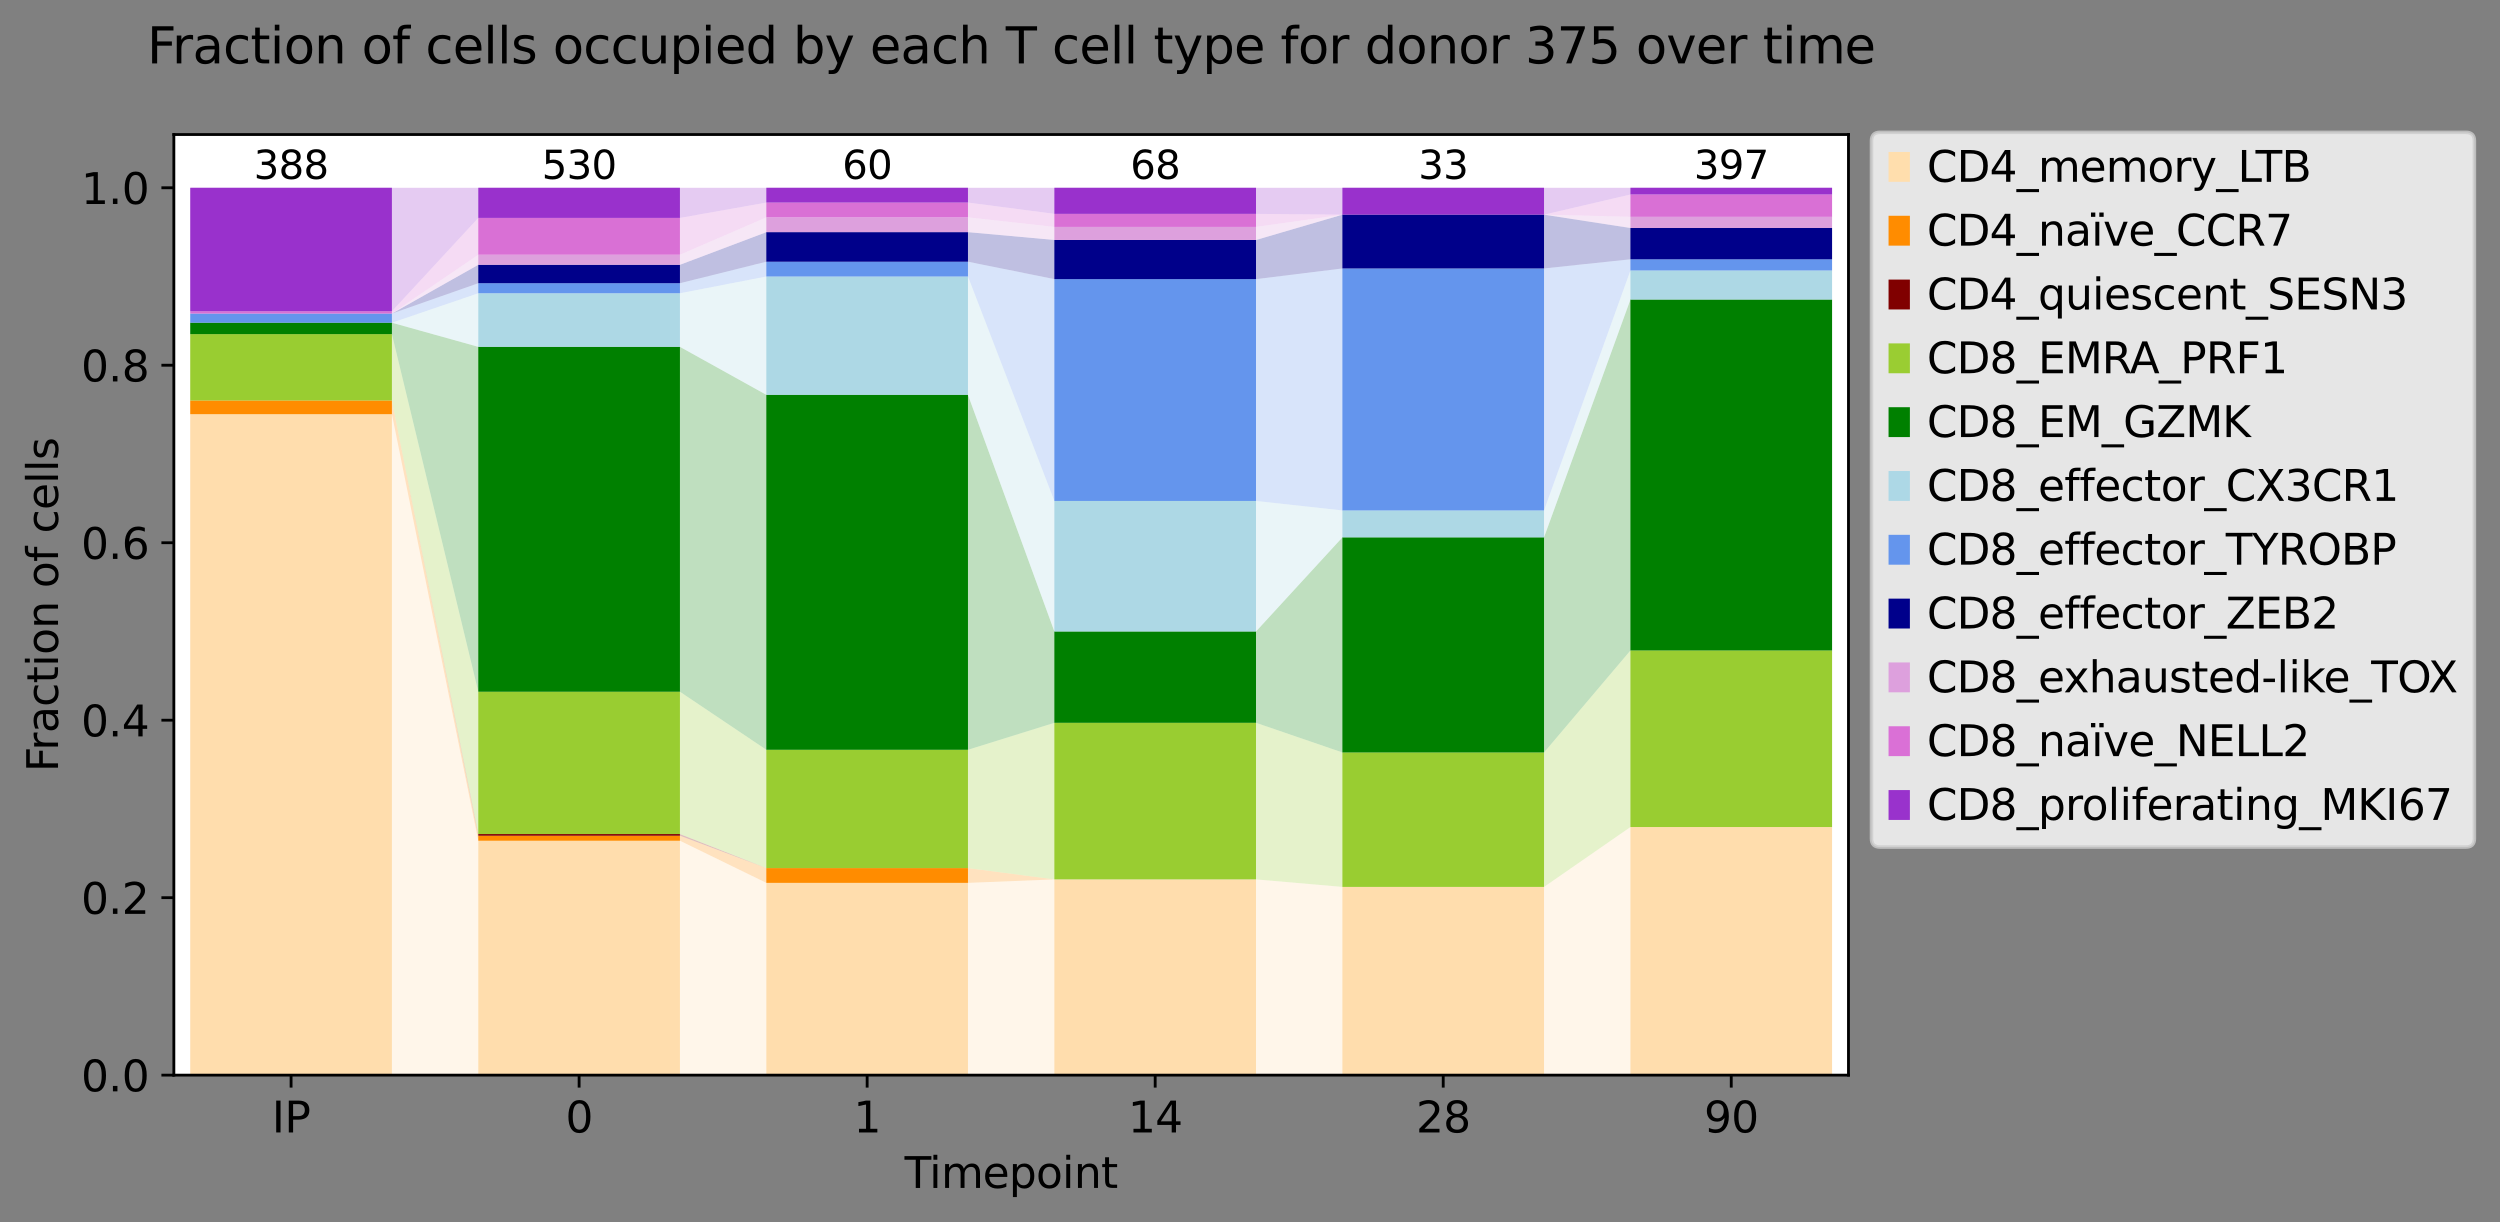 <?xml version="1.0" encoding="utf-8" standalone="no"?>
<!DOCTYPE svg PUBLIC "-//W3C//DTD SVG 1.1//EN"
  "http://www.w3.org/Graphics/SVG/1.1/DTD/svg11.dtd">
<svg xmlns:xlink="http://www.w3.org/1999/xlink" width="703.156pt" height="343.825pt" viewBox="0 0 703.156 343.825" xmlns="http://www.w3.org/2000/svg" version="1.1">
 <rect x="0" y="0" width="703.156" height="343.825" fill="#808080" stroke="none"/>
 <defs>
  <style type="text/css">*{stroke-linejoin: round; stroke-linecap: butt}</style>
 </defs>
 <g id="figure_1">
  <g id="patch_1">
   <path d="M 0 343.825 
L 703.156 343.825 
L 703.156 0 
L 0 0 
L 0 343.825 
z
" style="fill: none"/>
  </g>
  <g id="axes_1">
   <g id="patch_2">
    <path d="M 48.898 302.398 
L 519.908 302.398 
L 519.908 37.838 
L 48.898 37.838 
z
" style="fill: #ffffff"/>
   </g>
   <g id="patch_3">
    <path d="M 53.515 302.398 
L 110.225 302.398 
L 110.225 116.496 
L 53.515 116.496 
z
" clip-path="url(#p27bf8d8722)" style="fill: #ffdead"/>
   </g>
   <g id="patch_4">
    <path d="M 134.528 302.398 
L 191.238 302.398 
L 191.238 236.47 
L 134.528 236.47 
z
" clip-path="url(#p27bf8d8722)" style="fill: #ffdead"/>
   </g>
   <g id="patch_5">
    <path d="M 215.542 302.398 
L 272.251 302.398 
L 272.251 248.321 
L 215.542 248.321 
z
" clip-path="url(#p27bf8d8722)" style="fill: #ffdead"/>
   </g>
   <g id="patch_6">
    <path d="M 296.555 302.398 
L 353.264 302.398 
L 353.264 247.342 
L 296.555 247.342 
z
" clip-path="url(#p27bf8d8722)" style="fill: #ffdead"/>
   </g>
   <g id="patch_7">
    <path d="M 377.568 302.398 
L 434.277 302.398 
L 434.277 249.456 
L 377.568 249.456 
z
" clip-path="url(#p27bf8d8722)" style="fill: #ffdead"/>
   </g>
   <g id="patch_8">
    <path d="M 458.581 302.398 
L 515.291 302.398 
L 515.291 232.615 
L 458.581 232.615 
z
" clip-path="url(#p27bf8d8722)" style="fill: #ffdead"/>
   </g>
   <g id="patch_9">
    <path d="M 53.515 116.496 
L 110.225 116.496 
L 110.225 112.636 
L 53.515 112.636 
z
" clip-path="url(#p27bf8d8722)" style="fill: #ff8c00"/>
   </g>
   <g id="patch_10">
    <path d="M 134.528 236.47 
L 191.238 236.47 
L 191.238 235.057 
L 134.528 235.057 
z
" clip-path="url(#p27bf8d8722)" style="fill: #ff8c00"/>
   </g>
   <g id="patch_11">
    <path d="M 215.542 248.321 
L 272.251 248.321 
L 272.251 244.161 
L 215.542 244.161 
z
" clip-path="url(#p27bf8d8722)" style="fill: #ff8c00"/>
   </g>
   <g id="patch_12">
    <path d="M 296.555 247.342 
L 353.264 247.342 
L 353.264 247.342 
L 296.555 247.342 
z
" clip-path="url(#p27bf8d8722)" style="fill: #ff8c00"/>
   </g>
   <g id="patch_13">
    <path d="M 377.568 249.456 
L 434.277 249.456 
L 434.277 249.456 
L 377.568 249.456 
z
" clip-path="url(#p27bf8d8722)" style="fill: #ff8c00"/>
   </g>
   <g id="patch_14">
    <path d="M 458.581 232.615 
L 515.291 232.615 
L 515.291 232.615 
L 458.581 232.615 
z
" clip-path="url(#p27bf8d8722)" style="fill: #ff8c00"/>
   </g>
   <g id="patch_15">
    <path d="M 53.515 112.636 
L 110.225 112.636 
L 110.225 112.636 
L 53.515 112.636 
z
" clip-path="url(#p27bf8d8722)" style="fill: #800000"/>
   </g>
   <g id="patch_16">
    <path d="M 134.528 235.057 
L 191.238 235.057 
L 191.238 234.586 
L 134.528 234.586 
z
" clip-path="url(#p27bf8d8722)" style="fill: #800000"/>
   </g>
   <g id="patch_17">
    <path d="M 215.542 244.161 
L 272.251 244.161 
L 272.251 244.161 
L 215.542 244.161 
z
" clip-path="url(#p27bf8d8722)" style="fill: #800000"/>
   </g>
   <g id="patch_18">
    <path d="M 296.555 247.342 
L 353.264 247.342 
L 353.264 247.342 
L 296.555 247.342 
z
" clip-path="url(#p27bf8d8722)" style="fill: #800000"/>
   </g>
   <g id="patch_19">
    <path d="M 377.568 249.456 
L 434.277 249.456 
L 434.277 249.456 
L 377.568 249.456 
z
" clip-path="url(#p27bf8d8722)" style="fill: #800000"/>
   </g>
   <g id="patch_20">
    <path d="M 458.581 232.615 
L 515.291 232.615 
L 515.291 232.615 
L 458.581 232.615 
z
" clip-path="url(#p27bf8d8722)" style="fill: #800000"/>
   </g>
   <g id="patch_21">
    <path d="M 53.515 112.636 
L 110.225 112.636 
L 110.225 93.982 
L 53.515 93.982 
z
" clip-path="url(#p27bf8d8722)" style="fill: #9acd32"/>
   </g>
   <g id="patch_22">
    <path d="M 134.528 234.586 
L 191.238 234.586 
L 191.238 194.558 
L 134.528 194.558 
z
" clip-path="url(#p27bf8d8722)" style="fill: #9acd32"/>
   </g>
   <g id="patch_23">
    <path d="M 215.542 244.161 
L 272.251 244.161 
L 272.251 210.883 
L 215.542 210.883 
z
" clip-path="url(#p27bf8d8722)" style="fill: #9acd32"/>
   </g>
   <g id="patch_24">
    <path d="M 296.555 247.342 
L 353.264 247.342 
L 353.264 203.298 
L 296.555 203.298 
z
" clip-path="url(#p27bf8d8722)" style="fill: #9acd32"/>
   </g>
   <g id="patch_25">
    <path d="M 377.568 249.456 
L 434.277 249.456 
L 434.277 211.64 
L 377.568 211.64 
z
" clip-path="url(#p27bf8d8722)" style="fill: #9acd32"/>
   </g>
   <g id="patch_26">
    <path d="M 458.581 232.615 
L 515.291 232.615 
L 515.291 182.949 
L 458.581 182.949 
z
" clip-path="url(#p27bf8d8722)" style="fill: #9acd32"/>
   </g>
   <g id="patch_27">
    <path d="M 53.515 93.982 
L 110.225 93.982 
L 110.225 90.765 
L 53.515 90.765 
z
" clip-path="url(#p27bf8d8722)" style="fill: #008000"/>
   </g>
   <g id="patch_28">
    <path d="M 134.528 194.558 
L 191.238 194.558 
L 191.238 97.55 
L 134.528 97.55 
z
" clip-path="url(#p27bf8d8722)" style="fill: #008000"/>
   </g>
   <g id="patch_29">
    <path d="M 215.542 210.883 
L 272.251 210.883 
L 272.251 111.049 
L 215.542 111.049 
z
" clip-path="url(#p27bf8d8722)" style="fill: #008000"/>
   </g>
   <g id="patch_30">
    <path d="M 296.555 203.298 
L 353.264 203.298 
L 353.264 177.605 
L 296.555 177.605 
z
" clip-path="url(#p27bf8d8722)" style="fill: #008000"/>
   </g>
   <g id="patch_31">
    <path d="M 377.568 211.64 
L 434.277 211.64 
L 434.277 151.134 
L 377.568 151.134 
z
" clip-path="url(#p27bf8d8722)" style="fill: #008000"/>
   </g>
   <g id="patch_32">
    <path d="M 458.581 182.949 
L 515.291 182.949 
L 515.291 84.247 
L 458.581 84.247 
z
" clip-path="url(#p27bf8d8722)" style="fill: #008000"/>
   </g>
   <g id="patch_33">
    <path d="M 53.515 90.765 
L 110.225 90.765 
L 110.225 90.765 
L 53.515 90.765 
z
" clip-path="url(#p27bf8d8722)" style="fill: #add8e6"/>
   </g>
   <g id="patch_34">
    <path d="M 134.528 97.55 
L 191.238 97.55 
L 191.238 82.481 
L 134.528 82.481 
z
" clip-path="url(#p27bf8d8722)" style="fill: #add8e6"/>
   </g>
   <g id="patch_35">
    <path d="M 215.542 111.049 
L 272.251 111.049 
L 272.251 77.771 
L 215.542 77.771 
z
" clip-path="url(#p27bf8d8722)" style="fill: #add8e6"/>
   </g>
   <g id="patch_36">
    <path d="M 296.555 177.605 
L 353.264 177.605 
L 353.264 140.902 
L 296.555 140.902 
z
" clip-path="url(#p27bf8d8722)" style="fill: #add8e6"/>
   </g>
   <g id="patch_37">
    <path d="M 377.568 151.134 
L 434.277 151.134 
L 434.277 143.571 
L 377.568 143.571 
z
" clip-path="url(#p27bf8d8722)" style="fill: #add8e6"/>
   </g>
   <g id="patch_38">
    <path d="M 458.581 84.247 
L 515.291 84.247 
L 515.291 76.074 
L 458.581 76.074 
z
" clip-path="url(#p27bf8d8722)" style="fill: #add8e6"/>
   </g>
   <g id="patch_39">
    <path d="M 53.515 90.765 
L 110.225 90.765 
L 110.225 88.192 
L 53.515 88.192 
z
" clip-path="url(#p27bf8d8722)" style="fill: #6495ed"/>
   </g>
   <g id="patch_40">
    <path d="M 134.528 82.481 
L 191.238 82.481 
L 191.238 79.655 
L 134.528 79.655 
z
" clip-path="url(#p27bf8d8722)" style="fill: #6495ed"/>
   </g>
   <g id="patch_41">
    <path d="M 215.542 77.771 
L 272.251 77.771 
L 272.251 73.612 
L 215.542 73.612 
z
" clip-path="url(#p27bf8d8722)" style="fill: #6495ed"/>
   </g>
   <g id="patch_42">
    <path d="M 296.555 140.902 
L 353.264 140.902 
L 353.264 78.505 
L 296.555 78.505 
z
" clip-path="url(#p27bf8d8722)" style="fill: #6495ed"/>
   </g>
   <g id="patch_43">
    <path d="M 377.568 143.571 
L 434.277 143.571 
L 434.277 75.502 
L 377.568 75.502 
z
" clip-path="url(#p27bf8d8722)" style="fill: #6495ed"/>
   </g>
   <g id="patch_44">
    <path d="M 458.581 76.074 
L 515.291 76.074 
L 515.291 72.931 
L 458.581 72.931 
z
" clip-path="url(#p27bf8d8722)" style="fill: #6495ed"/>
   </g>
   <g id="patch_45">
    <path d="M 53.515 88.192 
L 110.225 88.192 
L 110.225 88.192 
L 53.515 88.192 
z
" clip-path="url(#p27bf8d8722)" style="fill: #00008b"/>
   </g>
   <g id="patch_46">
    <path d="M 134.528 79.655 
L 191.238 79.655 
L 191.238 74.475 
L 134.528 74.475 
z
" clip-path="url(#p27bf8d8722)" style="fill: #00008b"/>
   </g>
   <g id="patch_47">
    <path d="M 215.542 73.612 
L 272.251 73.612 
L 272.251 65.292 
L 215.542 65.292 
z
" clip-path="url(#p27bf8d8722)" style="fill: #00008b"/>
   </g>
   <g id="patch_48">
    <path d="M 296.555 78.505 
L 353.264 78.505 
L 353.264 67.494 
L 296.555 67.494 
z
" clip-path="url(#p27bf8d8722)" style="fill: #00008b"/>
   </g>
   <g id="patch_49">
    <path d="M 377.568 75.502 
L 434.277 75.502 
L 434.277 60.376 
L 377.568 60.376 
z
" clip-path="url(#p27bf8d8722)" style="fill: #00008b"/>
   </g>
   <g id="patch_50">
    <path d="M 458.581 72.931 
L 515.291 72.931 
L 515.291 64.129 
L 458.581 64.129 
z
" clip-path="url(#p27bf8d8722)" style="fill: #00008b"/>
   </g>
   <g id="patch_51">
    <path d="M 53.515 88.192 
L 110.225 88.192 
L 110.225 88.192 
L 53.515 88.192 
z
" clip-path="url(#p27bf8d8722)" style="fill: #dda0dd"/>
   </g>
   <g id="patch_52">
    <path d="M 134.528 74.475 
L 191.238 74.475 
L 191.238 71.65 
L 134.528 71.65 
z
" clip-path="url(#p27bf8d8722)" style="fill: #dda0dd"/>
   </g>
   <g id="patch_53">
    <path d="M 215.542 65.292 
L 272.251 65.292 
L 272.251 61.132 
L 215.542 61.132 
z
" clip-path="url(#p27bf8d8722)" style="fill: #dda0dd"/>
   </g>
   <g id="patch_54">
    <path d="M 296.555 67.494 
L 353.264 67.494 
L 353.264 63.824 
L 296.555 63.824 
z
" clip-path="url(#p27bf8d8722)" style="fill: #dda0dd"/>
   </g>
   <g id="patch_55">
    <path d="M 377.568 60.376 
L 434.277 60.376 
L 434.277 60.376 
L 377.568 60.376 
z
" clip-path="url(#p27bf8d8722)" style="fill: #dda0dd"/>
   </g>
   <g id="patch_56">
    <path d="M 458.581 64.129 
L 515.291 64.129 
L 515.291 60.986 
L 458.581 60.986 
z
" clip-path="url(#p27bf8d8722)" style="fill: #dda0dd"/>
   </g>
   <g id="patch_57">
    <path d="M 53.515 88.192 
L 110.225 88.192 
L 110.225 87.549 
L 53.515 87.549 
z
" clip-path="url(#p27bf8d8722)" style="fill: #da70d6"/>
   </g>
   <g id="patch_58">
    <path d="M 134.528 71.65 
L 191.238 71.65 
L 191.238 61.289 
L 134.528 61.289 
z
" clip-path="url(#p27bf8d8722)" style="fill: #da70d6"/>
   </g>
   <g id="patch_59">
    <path d="M 215.542 61.132 
L 272.251 61.132 
L 272.251 56.973 
L 215.542 56.973 
z
" clip-path="url(#p27bf8d8722)" style="fill: #da70d6"/>
   </g>
   <g id="patch_60">
    <path d="M 296.555 63.824 
L 353.264 63.824 
L 353.264 60.154 
L 296.555 60.154 
z
" clip-path="url(#p27bf8d8722)" style="fill: #da70d6"/>
   </g>
   <g id="patch_61">
    <path d="M 377.568 60.376 
L 434.277 60.376 
L 434.277 60.376 
L 377.568 60.376 
z
" clip-path="url(#p27bf8d8722)" style="fill: #da70d6"/>
   </g>
   <g id="patch_62">
    <path d="M 458.581 60.986 
L 515.291 60.986 
L 515.291 54.699 
L 458.581 54.699 
z
" clip-path="url(#p27bf8d8722)" style="fill: #da70d6"/>
   </g>
   <g id="patch_63">
    <path d="M 53.515 87.549 
L 110.225 87.549 
L 110.225 52.813 
L 53.515 52.813 
z
" clip-path="url(#p27bf8d8722)" style="fill: #9932cc"/>
   </g>
   <g id="patch_64">
    <path d="M 134.528 61.289 
L 191.238 61.289 
L 191.238 52.813 
L 134.528 52.813 
z
" clip-path="url(#p27bf8d8722)" style="fill: #9932cc"/>
   </g>
   <g id="patch_65">
    <path d="M 215.542 56.973 
L 272.251 56.973 
L 272.251 52.813 
L 215.542 52.813 
z
" clip-path="url(#p27bf8d8722)" style="fill: #9932cc"/>
   </g>
   <g id="patch_66">
    <path d="M 296.555 60.154 
L 353.264 60.154 
L 353.264 52.813 
L 296.555 52.813 
z
" clip-path="url(#p27bf8d8722)" style="fill: #9932cc"/>
   </g>
   <g id="patch_67">
    <path d="M 377.568 60.376 
L 434.277 60.376 
L 434.277 52.813 
L 377.568 52.813 
z
" clip-path="url(#p27bf8d8722)" style="fill: #9932cc"/>
   </g>
   <g id="patch_68">
    <path d="M 458.581 54.699 
L 515.291 54.699 
L 515.291 52.813 
L 458.581 52.813 
z
" clip-path="url(#p27bf8d8722)" style="fill: #9932cc"/>
   </g>
   <g id="PolyCollection_1">
    <defs>
     <path id="m60f570b965" d="M 53.515 -41.428 
L 53.515 -227.33 
L 110.225 -227.33 
L 134.528 -107.356 
L 191.238 -107.356 
L 215.542 -95.504 
L 272.251 -95.504 
L 296.555 -96.483 
L 353.264 -96.483 
L 377.568 -94.37 
L 434.277 -94.37 
L 458.581 -111.211 
L 515.291 -111.211 
L 515.291 -41.428 
L 515.291 -41.428 
L 458.581 -41.428 
L 434.277 -41.428 
L 377.568 -41.428 
L 353.264 -41.428 
L 296.555 -41.428 
L 272.251 -41.428 
L 215.542 -41.428 
L 191.238 -41.428 
L 134.528 -41.428 
L 110.225 -41.428 
L 53.515 -41.428 
z
"/>
    </defs>
    <g clip-path="url(#p27bf8d8722)">
     <use xlink:href="#m60f570b965" x="0" y="343.825" style="fill: #ffdead; fill-opacity: 0.25"/>
    </g>
   </g>
   <g id="PolyCollection_2">
    <defs>
     <path id="m05869e60fd" d="M 53.515 -227.33 
L 53.515 -231.189 
L 110.225 -231.189 
L 134.528 -108.768 
L 191.238 -108.768 
L 215.542 -99.664 
L 272.251 -99.664 
L 296.555 -96.483 
L 353.264 -96.483 
L 377.568 -94.37 
L 434.277 -94.37 
L 458.581 -111.211 
L 515.291 -111.211 
L 515.291 -111.211 
L 515.291 -111.211 
L 458.581 -111.211 
L 434.277 -94.37 
L 377.568 -94.37 
L 353.264 -96.483 
L 296.555 -96.483 
L 272.251 -95.504 
L 215.542 -95.504 
L 191.238 -107.356 
L 134.528 -107.356 
L 110.225 -227.33 
L 53.515 -227.33 
z
"/>
    </defs>
    <g clip-path="url(#p27bf8d8722)">
     <use xlink:href="#m05869e60fd" x="0" y="343.825" style="fill: #ff8c00; fill-opacity: 0.25"/>
    </g>
   </g>
   <g id="PolyCollection_3">
    <defs>
     <path id="m6371ff7809" d="M 53.515 -231.189 
L 53.515 -231.189 
L 110.225 -231.189 
L 134.528 -109.239 
L 191.238 -109.239 
L 215.542 -99.664 
L 272.251 -99.664 
L 296.555 -96.483 
L 353.264 -96.483 
L 377.568 -94.37 
L 434.277 -94.37 
L 458.581 -111.211 
L 515.291 -111.211 
L 515.291 -111.211 
L 515.291 -111.211 
L 458.581 -111.211 
L 434.277 -94.37 
L 377.568 -94.37 
L 353.264 -96.483 
L 296.555 -96.483 
L 272.251 -99.664 
L 215.542 -99.664 
L 191.238 -108.768 
L 134.528 -108.768 
L 110.225 -231.189 
L 53.515 -231.189 
z
"/>
    </defs>
    <g clip-path="url(#p27bf8d8722)">
     <use xlink:href="#m6371ff7809" x="0" y="343.825" style="fill: #800000; fill-opacity: 0.25"/>
    </g>
   </g>
   <g id="PolyCollection_4">
    <defs>
     <path id="mcb0c497c2d" d="M 53.515 -231.189 
L 53.515 -249.844 
L 110.225 -249.844 
L 134.528 -149.267 
L 191.238 -149.267 
L 215.542 -132.942 
L 272.251 -132.942 
L 296.555 -140.527 
L 353.264 -140.527 
L 377.568 -132.186 
L 434.277 -132.186 
L 458.581 -160.876 
L 515.291 -160.876 
L 515.291 -111.211 
L 515.291 -111.211 
L 458.581 -111.211 
L 434.277 -94.37 
L 377.568 -94.37 
L 353.264 -96.483 
L 296.555 -96.483 
L 272.251 -99.664 
L 215.542 -99.664 
L 191.238 -109.239 
L 134.528 -109.239 
L 110.225 -231.189 
L 53.515 -231.189 
z
"/>
    </defs>
    <g clip-path="url(#p27bf8d8722)">
     <use xlink:href="#mcb0c497c2d" x="0" y="343.825" style="fill: #9acd32; fill-opacity: 0.25"/>
    </g>
   </g>
   <g id="PolyCollection_5">
    <defs>
     <path id="ma88c684727" d="M 53.515 -249.844 
L 53.515 -253.06 
L 110.225 -253.06 
L 134.528 -246.275 
L 191.238 -246.275 
L 215.542 -232.776 
L 272.251 -232.776 
L 296.555 -166.22 
L 353.264 -166.22 
L 377.568 -192.691 
L 434.277 -192.691 
L 458.581 -259.579 
L 515.291 -259.579 
L 515.291 -160.876 
L 515.291 -160.876 
L 458.581 -160.876 
L 434.277 -132.186 
L 377.568 -132.186 
L 353.264 -140.527 
L 296.555 -140.527 
L 272.251 -132.942 
L 215.542 -132.942 
L 191.238 -149.267 
L 134.528 -149.267 
L 110.225 -249.844 
L 53.515 -249.844 
z
"/>
    </defs>
    <g clip-path="url(#p27bf8d8722)">
     <use xlink:href="#ma88c684727" x="0" y="343.825" style="fill: #008000; fill-opacity: 0.25"/>
    </g>
   </g>
   <g id="PolyCollection_6">
    <defs>
     <path id="mfc8543d96f" d="M 53.515 -253.06 
L 53.515 -253.06 
L 110.225 -253.06 
L 134.528 -261.345 
L 191.238 -261.345 
L 215.542 -266.054 
L 272.251 -266.054 
L 296.555 -202.924 
L 353.264 -202.924 
L 377.568 -200.254 
L 434.277 -200.254 
L 458.581 -267.751 
L 515.291 -267.751 
L 515.291 -259.579 
L 515.291 -259.579 
L 458.581 -259.579 
L 434.277 -192.691 
L 377.568 -192.691 
L 353.264 -166.22 
L 296.555 -166.22 
L 272.251 -232.776 
L 215.542 -232.776 
L 191.238 -246.275 
L 134.528 -246.275 
L 110.225 -253.06 
L 53.515 -253.06 
z
"/>
    </defs>
    <g clip-path="url(#p27bf8d8722)">
     <use xlink:href="#mfc8543d96f" x="0" y="343.825" style="fill: #add8e6; fill-opacity: 0.25"/>
    </g>
   </g>
   <g id="PolyCollection_7">
    <defs>
     <path id="m00133a5c55" d="M 53.515 -253.06 
L 53.515 -255.633 
L 110.225 -255.633 
L 134.528 -264.17 
L 191.238 -264.17 
L 215.542 -270.214 
L 272.251 -270.214 
L 296.555 -265.32 
L 353.264 -265.32 
L 377.568 -268.323 
L 434.277 -268.323 
L 458.581 -270.895 
L 515.291 -270.895 
L 515.291 -267.751 
L 515.291 -267.751 
L 458.581 -267.751 
L 434.277 -200.254 
L 377.568 -200.254 
L 353.264 -202.924 
L 296.555 -202.924 
L 272.251 -266.054 
L 215.542 -266.054 
L 191.238 -261.345 
L 134.528 -261.345 
L 110.225 -253.06 
L 53.515 -253.06 
z
"/>
    </defs>
    <g clip-path="url(#p27bf8d8722)">
     <use xlink:href="#m00133a5c55" x="0" y="343.825" style="fill: #6495ed; fill-opacity: 0.25"/>
    </g>
   </g>
   <g id="PolyCollection_8">
    <defs>
     <path id="mb56b61c25a" d="M 53.515 -255.633 
L 53.515 -255.633 
L 110.225 -255.633 
L 134.528 -269.35 
L 191.238 -269.35 
L 215.542 -278.533 
L 272.251 -278.533 
L 296.555 -276.331 
L 353.264 -276.331 
L 377.568 -283.449 
L 434.277 -283.449 
L 458.581 -279.696 
L 515.291 -279.696 
L 515.291 -270.895 
L 515.291 -270.895 
L 458.581 -270.895 
L 434.277 -268.323 
L 377.568 -268.323 
L 353.264 -265.32 
L 296.555 -265.32 
L 272.251 -270.214 
L 215.542 -270.214 
L 191.238 -264.17 
L 134.528 -264.17 
L 110.225 -255.633 
L 53.515 -255.633 
z
"/>
    </defs>
    <g clip-path="url(#p27bf8d8722)">
     <use xlink:href="#mb56b61c25a" x="0" y="343.825" style="fill: #00008b; fill-opacity: 0.25"/>
    </g>
   </g>
   <g id="PolyCollection_9">
    <defs>
     <path id="m33137a6196" d="M 53.515 -255.633 
L 53.515 -255.633 
L 110.225 -255.633 
L 134.528 -272.176 
L 191.238 -272.176 
L 215.542 -282.693 
L 272.251 -282.693 
L 296.555 -280.001 
L 353.264 -280.001 
L 377.568 -283.449 
L 434.277 -283.449 
L 458.581 -282.84 
L 515.291 -282.84 
L 515.291 -279.696 
L 515.291 -279.696 
L 458.581 -279.696 
L 434.277 -283.449 
L 377.568 -283.449 
L 353.264 -276.331 
L 296.555 -276.331 
L 272.251 -278.533 
L 215.542 -278.533 
L 191.238 -269.35 
L 134.528 -269.35 
L 110.225 -255.633 
L 53.515 -255.633 
z
"/>
    </defs>
    <g clip-path="url(#p27bf8d8722)">
     <use xlink:href="#m33137a6196" x="0" y="343.825" style="fill: #dda0dd; fill-opacity: 0.25"/>
    </g>
   </g>
   <g id="PolyCollection_10">
    <defs>
     <path id="mfe495bd68c" d="M 53.515 -255.633 
L 53.515 -256.276 
L 110.225 -256.276 
L 134.528 -282.536 
L 191.238 -282.536 
L 215.542 -286.853 
L 272.251 -286.853 
L 296.555 -283.672 
L 353.264 -283.672 
L 377.568 -283.449 
L 434.277 -283.449 
L 458.581 -289.126 
L 515.291 -289.126 
L 515.291 -282.84 
L 515.291 -282.84 
L 458.581 -282.84 
L 434.277 -283.449 
L 377.568 -283.449 
L 353.264 -280.001 
L 296.555 -280.001 
L 272.251 -282.693 
L 215.542 -282.693 
L 191.238 -272.176 
L 134.528 -272.176 
L 110.225 -255.633 
L 53.515 -255.633 
z
"/>
    </defs>
    <g clip-path="url(#p27bf8d8722)">
     <use xlink:href="#mfe495bd68c" x="0" y="343.825" style="fill: #da70d6; fill-opacity: 0.25"/>
    </g>
   </g>
   <g id="PolyCollection_11">
    <defs>
     <path id="m2dbbede3dc" d="M 53.515 -256.276 
L 53.515 -291.012 
L 110.225 -291.012 
L 134.528 -291.012 
L 191.238 -291.012 
L 215.542 -291.012 
L 272.251 -291.012 
L 296.555 -291.012 
L 353.264 -291.012 
L 377.568 -291.012 
L 434.277 -291.012 
L 458.581 -291.012 
L 515.291 -291.012 
L 515.291 -289.126 
L 515.291 -289.126 
L 458.581 -289.126 
L 434.277 -283.449 
L 377.568 -283.449 
L 353.264 -283.672 
L 296.555 -283.672 
L 272.251 -286.853 
L 215.542 -286.853 
L 191.238 -282.536 
L 134.528 -282.536 
L 110.225 -256.276 
L 53.515 -256.276 
z
"/>
    </defs>
    <g clip-path="url(#p27bf8d8722)">
     <use xlink:href="#m2dbbede3dc" x="0" y="343.825" style="fill: #9932cc; fill-opacity: 0.25"/>
    </g>
   </g>
   <g id="matplotlib.axis_1">
    <g id="xtick_1">
     <g id="line2d_1">
      <defs>
       <path id="m3af34d9b59" d="M 0 0 
L 0 3.5 
" style="stroke: #000000; stroke-width: 0.8"/>
      </defs>
      <g>
       <use xlink:href="#m3af34d9b59" x="81.87" y="302.398" style="stroke: #000000; stroke-width: 0.8"/>
      </g>
     </g>
     <g id="text_1">
      <!-- IP -->
      <g transform="translate(76.482 318.516) scale(0.12 -0.12)">
       <defs>
        <path id="DejaVuSans-49" d="M 628 4666 
L 1259 4666 
L 1259 0 
L 628 0 
L 628 4666 
z
" transform="scale(0.016)"/>
        <path id="DejaVuSans-50" d="M 1259 4147 
L 1259 2394 
L 2053 2394 
Q 2494 2394 2734 2622 
Q 2975 2850 2975 3272 
Q 2975 3691 2734 3919 
Q 2494 4147 2053 4147 
L 1259 4147 
z
M 628 4666 
L 2053 4666 
Q 2838 4666 3239 4311 
Q 3641 3956 3641 3272 
Q 3641 2581 3239 2228 
Q 2838 1875 2053 1875 
L 1259 1875 
L 1259 0 
L 628 0 
L 628 4666 
z
" transform="scale(0.016)"/>
       </defs>
       <use xlink:href="#DejaVuSans-49"/>
       <use xlink:href="#DejaVuSans-50" x="29.492"/>
      </g>
     </g>
    </g>
    <g id="xtick_2">
     <g id="line2d_2">
      <g>
       <use xlink:href="#m3af34d9b59" x="162.883" y="302.398" style="stroke: #000000; stroke-width: 0.8"/>
      </g>
     </g>
     <g id="text_2">
      <!-- 0 -->
      <g transform="translate(159.066 318.516) scale(0.12 -0.12)">
       <defs>
        <path id="DejaVuSans-30" d="M 2034 4250 
Q 1547 4250 1301 3770 
Q 1056 3291 1056 2328 
Q 1056 1369 1301 889 
Q 1547 409 2034 409 
Q 2525 409 2770 889 
Q 3016 1369 3016 2328 
Q 3016 3291 2770 3770 
Q 2525 4250 2034 4250 
z
M 2034 4750 
Q 2819 4750 3233 4129 
Q 3647 3509 3647 2328 
Q 3647 1150 3233 529 
Q 2819 -91 2034 -91 
Q 1250 -91 836 529 
Q 422 1150 422 2328 
Q 422 3509 836 4129 
Q 1250 4750 2034 4750 
z
" transform="scale(0.016)"/>
       </defs>
       <use xlink:href="#DejaVuSans-30"/>
      </g>
     </g>
    </g>
    <g id="xtick_3">
     <g id="line2d_3">
      <g>
       <use xlink:href="#m3af34d9b59" x="243.896" y="302.398" style="stroke: #000000; stroke-width: 0.8"/>
      </g>
     </g>
     <g id="text_3">
      <!-- 1 -->
      <g transform="translate(240.079 318.516) scale(0.12 -0.12)">
       <defs>
        <path id="DejaVuSans-31" d="M 794 531 
L 1825 531 
L 1825 4091 
L 703 3866 
L 703 4441 
L 1819 4666 
L 2450 4666 
L 2450 531 
L 3481 531 
L 3481 0 
L 794 0 
L 794 531 
z
" transform="scale(0.016)"/>
       </defs>
       <use xlink:href="#DejaVuSans-31"/>
      </g>
     </g>
    </g>
    <g id="xtick_4">
     <g id="line2d_4">
      <g>
       <use xlink:href="#m3af34d9b59" x="324.91" y="302.398" style="stroke: #000000; stroke-width: 0.8"/>
      </g>
     </g>
     <g id="text_4">
      <!-- 14 -->
      <g transform="translate(317.275 318.516) scale(0.12 -0.12)">
       <defs>
        <path id="DejaVuSans-34" d="M 2419 4116 
L 825 1625 
L 2419 1625 
L 2419 4116 
z
M 2253 4666 
L 3047 4666 
L 3047 1625 
L 3713 1625 
L 3713 1100 
L 3047 1100 
L 3047 0 
L 2419 0 
L 2419 1100 
L 313 1100 
L 313 1709 
L 2253 4666 
z
" transform="scale(0.016)"/>
       </defs>
       <use xlink:href="#DejaVuSans-31"/>
       <use xlink:href="#DejaVuSans-34" x="63.623"/>
      </g>
     </g>
    </g>
    <g id="xtick_5">
     <g id="line2d_5">
      <g>
       <use xlink:href="#m3af34d9b59" x="405.923" y="302.398" style="stroke: #000000; stroke-width: 0.8"/>
      </g>
     </g>
     <g id="text_5">
      <!-- 28 -->
      <g transform="translate(398.288 318.516) scale(0.12 -0.12)">
       <defs>
        <path id="DejaVuSans-32" d="M 1228 531 
L 3431 531 
L 3431 0 
L 469 0 
L 469 531 
Q 828 903 1448 1529 
Q 2069 2156 2228 2338 
Q 2531 2678 2651 2914 
Q 2772 3150 2772 3378 
Q 2772 3750 2511 3984 
Q 2250 4219 1831 4219 
Q 1534 4219 1204 4116 
Q 875 4013 500 3803 
L 500 4441 
Q 881 4594 1212 4672 
Q 1544 4750 1819 4750 
Q 2544 4750 2975 4387 
Q 3406 4025 3406 3419 
Q 3406 3131 3298 2873 
Q 3191 2616 2906 2266 
Q 2828 2175 2409 1742 
Q 1991 1309 1228 531 
z
" transform="scale(0.016)"/>
        <path id="DejaVuSans-38" d="M 2034 2216 
Q 1584 2216 1326 1975 
Q 1069 1734 1069 1313 
Q 1069 891 1326 650 
Q 1584 409 2034 409 
Q 2484 409 2743 651 
Q 3003 894 3003 1313 
Q 3003 1734 2745 1975 
Q 2488 2216 2034 2216 
z
M 1403 2484 
Q 997 2584 770 2862 
Q 544 3141 544 3541 
Q 544 4100 942 4425 
Q 1341 4750 2034 4750 
Q 2731 4750 3128 4425 
Q 3525 4100 3525 3541 
Q 3525 3141 3298 2862 
Q 3072 2584 2669 2484 
Q 3125 2378 3379 2068 
Q 3634 1759 3634 1313 
Q 3634 634 3220 271 
Q 2806 -91 2034 -91 
Q 1263 -91 848 271 
Q 434 634 434 1313 
Q 434 1759 690 2068 
Q 947 2378 1403 2484 
z
M 1172 3481 
Q 1172 3119 1398 2916 
Q 1625 2713 2034 2713 
Q 2441 2713 2670 2916 
Q 2900 3119 2900 3481 
Q 2900 3844 2670 4047 
Q 2441 4250 2034 4250 
Q 1625 4250 1398 4047 
Q 1172 3844 1172 3481 
z
" transform="scale(0.016)"/>
       </defs>
       <use xlink:href="#DejaVuSans-32"/>
       <use xlink:href="#DejaVuSans-38" x="63.623"/>
      </g>
     </g>
    </g>
    <g id="xtick_6">
     <g id="line2d_6">
      <g>
       <use xlink:href="#m3af34d9b59" x="486.936" y="302.398" style="stroke: #000000; stroke-width: 0.8"/>
      </g>
     </g>
     <g id="text_6">
      <!-- 90 -->
      <g transform="translate(479.301 318.516) scale(0.12 -0.12)">
       <defs>
        <path id="DejaVuSans-39" d="M 703 97 
L 703 672 
Q 941 559 1184 500 
Q 1428 441 1663 441 
Q 2288 441 2617 861 
Q 2947 1281 2994 2138 
Q 2813 1869 2534 1725 
Q 2256 1581 1919 1581 
Q 1219 1581 811 2004 
Q 403 2428 403 3163 
Q 403 3881 828 4315 
Q 1253 4750 1959 4750 
Q 2769 4750 3195 4129 
Q 3622 3509 3622 2328 
Q 3622 1225 3098 567 
Q 2575 -91 1691 -91 
Q 1453 -91 1209 -44 
Q 966 3 703 97 
z
M 1959 2075 
Q 2384 2075 2632 2365 
Q 2881 2656 2881 3163 
Q 2881 3666 2632 3958 
Q 2384 4250 1959 4250 
Q 1534 4250 1286 3958 
Q 1038 3666 1038 3163 
Q 1038 2656 1286 2365 
Q 1534 2075 1959 2075 
z
" transform="scale(0.016)"/>
       </defs>
       <use xlink:href="#DejaVuSans-39"/>
       <use xlink:href="#DejaVuSans-30" x="63.623"/>
      </g>
     </g>
    </g>
    <g id="text_7">
     <!-- Timepoint -->
     <g transform="translate(254.421 334.13) scale(0.12 -0.12)">
      <defs>
       <path id="DejaVuSans-54" d="M -19 4666 
L 3928 4666 
L 3928 4134 
L 2272 4134 
L 2272 0 
L 1638 0 
L 1638 4134 
L -19 4134 
L -19 4666 
z
" transform="scale(0.016)"/>
       <path id="DejaVuSans-69" d="M 603 3500 
L 1178 3500 
L 1178 0 
L 603 0 
L 603 3500 
z
M 603 4863 
L 1178 4863 
L 1178 4134 
L 603 4134 
L 603 4863 
z
" transform="scale(0.016)"/>
       <path id="DejaVuSans-6d" d="M 3328 2828 
Q 3544 3216 3844 3400 
Q 4144 3584 4550 3584 
Q 5097 3584 5394 3201 
Q 5691 2819 5691 2113 
L 5691 0 
L 5113 0 
L 5113 2094 
Q 5113 2597 4934 2840 
Q 4756 3084 4391 3084 
Q 3944 3084 3684 2787 
Q 3425 2491 3425 1978 
L 3425 0 
L 2847 0 
L 2847 2094 
Q 2847 2600 2669 2842 
Q 2491 3084 2119 3084 
Q 1678 3084 1418 2786 
Q 1159 2488 1159 1978 
L 1159 0 
L 581 0 
L 581 3500 
L 1159 3500 
L 1159 2956 
Q 1356 3278 1631 3431 
Q 1906 3584 2284 3584 
Q 2666 3584 2933 3390 
Q 3200 3197 3328 2828 
z
" transform="scale(0.016)"/>
       <path id="DejaVuSans-65" d="M 3597 1894 
L 3597 1613 
L 953 1613 
Q 991 1019 1311 708 
Q 1631 397 2203 397 
Q 2534 397 2845 478 
Q 3156 559 3463 722 
L 3463 178 
Q 3153 47 2828 -22 
Q 2503 -91 2169 -91 
Q 1331 -91 842 396 
Q 353 884 353 1716 
Q 353 2575 817 3079 
Q 1281 3584 2069 3584 
Q 2775 3584 3186 3129 
Q 3597 2675 3597 1894 
z
M 3022 2063 
Q 3016 2534 2758 2815 
Q 2500 3097 2075 3097 
Q 1594 3097 1305 2825 
Q 1016 2553 972 2059 
L 3022 2063 
z
" transform="scale(0.016)"/>
       <path id="DejaVuSans-70" d="M 1159 525 
L 1159 -1331 
L 581 -1331 
L 581 3500 
L 1159 3500 
L 1159 2969 
Q 1341 3281 1617 3432 
Q 1894 3584 2278 3584 
Q 2916 3584 3314 3078 
Q 3713 2572 3713 1747 
Q 3713 922 3314 415 
Q 2916 -91 2278 -91 
Q 1894 -91 1617 61 
Q 1341 213 1159 525 
z
M 3116 1747 
Q 3116 2381 2855 2742 
Q 2594 3103 2138 3103 
Q 1681 3103 1420 2742 
Q 1159 2381 1159 1747 
Q 1159 1113 1420 752 
Q 1681 391 2138 391 
Q 2594 391 2855 752 
Q 3116 1113 3116 1747 
z
" transform="scale(0.016)"/>
       <path id="DejaVuSans-6f" d="M 1959 3097 
Q 1497 3097 1228 2736 
Q 959 2375 959 1747 
Q 959 1119 1226 758 
Q 1494 397 1959 397 
Q 2419 397 2687 759 
Q 2956 1122 2956 1747 
Q 2956 2369 2687 2733 
Q 2419 3097 1959 3097 
z
M 1959 3584 
Q 2709 3584 3137 3096 
Q 3566 2609 3566 1747 
Q 3566 888 3137 398 
Q 2709 -91 1959 -91 
Q 1206 -91 779 398 
Q 353 888 353 1747 
Q 353 2609 779 3096 
Q 1206 3584 1959 3584 
z
" transform="scale(0.016)"/>
       <path id="DejaVuSans-6e" d="M 3513 2113 
L 3513 0 
L 2938 0 
L 2938 2094 
Q 2938 2591 2744 2837 
Q 2550 3084 2163 3084 
Q 1697 3084 1428 2787 
Q 1159 2491 1159 1978 
L 1159 0 
L 581 0 
L 581 3500 
L 1159 3500 
L 1159 2956 
Q 1366 3272 1645 3428 
Q 1925 3584 2291 3584 
Q 2894 3584 3203 3211 
Q 3513 2838 3513 2113 
z
" transform="scale(0.016)"/>
       <path id="DejaVuSans-74" d="M 1172 4494 
L 1172 3500 
L 2356 3500 
L 2356 3053 
L 1172 3053 
L 1172 1153 
Q 1172 725 1289 603 
Q 1406 481 1766 481 
L 2356 481 
L 2356 0 
L 1766 0 
Q 1100 0 847 248 
Q 594 497 594 1153 
L 594 3053 
L 172 3053 
L 172 3500 
L 594 3500 
L 594 4494 
L 1172 4494 
z
" transform="scale(0.016)"/>
      </defs>
      <use xlink:href="#DejaVuSans-54"/>
      <use xlink:href="#DejaVuSans-69" x="57.959"/>
      <use xlink:href="#DejaVuSans-6d" x="85.742"/>
      <use xlink:href="#DejaVuSans-65" x="183.154"/>
      <use xlink:href="#DejaVuSans-70" x="244.678"/>
      <use xlink:href="#DejaVuSans-6f" x="308.154"/>
      <use xlink:href="#DejaVuSans-69" x="369.336"/>
      <use xlink:href="#DejaVuSans-6e" x="397.119"/>
      <use xlink:href="#DejaVuSans-74" x="460.498"/>
     </g>
    </g>
   </g>
   <g id="matplotlib.axis_2">
    <g id="ytick_1">
     <g id="line2d_7">
      <defs>
       <path id="m364a19c336" d="M 0 0 
L -3.5 0 
" style="stroke: #000000; stroke-width: 0.8"/>
      </defs>
      <g>
       <use xlink:href="#m364a19c336" x="48.898" y="302.398" style="stroke: #000000; stroke-width: 0.8"/>
      </g>
     </g>
     <g id="text_8">
      <!-- 0.0 -->
      <g transform="translate(22.814 306.957) scale(0.12 -0.12)">
       <defs>
        <path id="DejaVuSans-2e" d="M 684 794 
L 1344 794 
L 1344 0 
L 684 0 
L 684 794 
z
" transform="scale(0.016)"/>
       </defs>
       <use xlink:href="#DejaVuSans-30"/>
       <use xlink:href="#DejaVuSans-2e" x="63.623"/>
       <use xlink:href="#DejaVuSans-30" x="95.41"/>
      </g>
     </g>
    </g>
    <g id="ytick_2">
     <g id="line2d_8">
      <g>
       <use xlink:href="#m364a19c336" x="48.898" y="252.481" style="stroke: #000000; stroke-width: 0.8"/>
      </g>
     </g>
     <g id="text_9">
      <!-- 0.2 -->
      <g transform="translate(22.814 257.04) scale(0.12 -0.12)">
       <use xlink:href="#DejaVuSans-30"/>
       <use xlink:href="#DejaVuSans-2e" x="63.623"/>
       <use xlink:href="#DejaVuSans-32" x="95.41"/>
      </g>
     </g>
    </g>
    <g id="ytick_3">
     <g id="line2d_9">
      <g>
       <use xlink:href="#m364a19c336" x="48.898" y="202.564" style="stroke: #000000; stroke-width: 0.8"/>
      </g>
     </g>
     <g id="text_10">
      <!-- 0.4 -->
      <g transform="translate(22.814 207.123) scale(0.12 -0.12)">
       <use xlink:href="#DejaVuSans-30"/>
       <use xlink:href="#DejaVuSans-2e" x="63.623"/>
       <use xlink:href="#DejaVuSans-34" x="95.41"/>
      </g>
     </g>
    </g>
    <g id="ytick_4">
     <g id="line2d_10">
      <g>
       <use xlink:href="#m364a19c336" x="48.898" y="152.647" style="stroke: #000000; stroke-width: 0.8"/>
      </g>
     </g>
     <g id="text_11">
      <!-- 0.6 -->
      <g transform="translate(22.814 157.206) scale(0.12 -0.12)">
       <defs>
        <path id="DejaVuSans-36" d="M 2113 2584 
Q 1688 2584 1439 2293 
Q 1191 2003 1191 1497 
Q 1191 994 1439 701 
Q 1688 409 2113 409 
Q 2538 409 2786 701 
Q 3034 994 3034 1497 
Q 3034 2003 2786 2293 
Q 2538 2584 2113 2584 
z
M 3366 4563 
L 3366 3988 
Q 3128 4100 2886 4159 
Q 2644 4219 2406 4219 
Q 1781 4219 1451 3797 
Q 1122 3375 1075 2522 
Q 1259 2794 1537 2939 
Q 1816 3084 2150 3084 
Q 2853 3084 3261 2657 
Q 3669 2231 3669 1497 
Q 3669 778 3244 343 
Q 2819 -91 2113 -91 
Q 1303 -91 875 529 
Q 447 1150 447 2328 
Q 447 3434 972 4092 
Q 1497 4750 2381 4750 
Q 2619 4750 2861 4703 
Q 3103 4656 3366 4563 
z
" transform="scale(0.016)"/>
       </defs>
       <use xlink:href="#DejaVuSans-30"/>
       <use xlink:href="#DejaVuSans-2e" x="63.623"/>
       <use xlink:href="#DejaVuSans-36" x="95.41"/>
      </g>
     </g>
    </g>
    <g id="ytick_5">
     <g id="line2d_11">
      <g>
       <use xlink:href="#m364a19c336" x="48.898" y="102.73" style="stroke: #000000; stroke-width: 0.8"/>
      </g>
     </g>
     <g id="text_12">
      <!-- 0.8 -->
      <g transform="translate(22.814 107.289) scale(0.12 -0.12)">
       <use xlink:href="#DejaVuSans-30"/>
       <use xlink:href="#DejaVuSans-2e" x="63.623"/>
       <use xlink:href="#DejaVuSans-38" x="95.41"/>
      </g>
     </g>
    </g>
    <g id="ytick_6">
     <g id="line2d_12">
      <g>
       <use xlink:href="#m364a19c336" x="48.898" y="52.813" style="stroke: #000000; stroke-width: 0.8"/>
      </g>
     </g>
     <g id="text_13">
      <!-- 1.0 -->
      <g transform="translate(22.814 57.372) scale(0.12 -0.12)">
       <use xlink:href="#DejaVuSans-31"/>
       <use xlink:href="#DejaVuSans-2e" x="63.623"/>
       <use xlink:href="#DejaVuSans-30" x="95.41"/>
      </g>
     </g>
    </g>
    <g id="text_14">
     <!-- Fraction of cells -->
     <g transform="translate(16.318 217.117) rotate(-90) scale(0.12 -0.12)">
      <defs>
       <path id="DejaVuSans-46" d="M 628 4666 
L 3309 4666 
L 3309 4134 
L 1259 4134 
L 1259 2759 
L 3109 2759 
L 3109 2228 
L 1259 2228 
L 1259 0 
L 628 0 
L 628 4666 
z
" transform="scale(0.016)"/>
       <path id="DejaVuSans-72" d="M 2631 2963 
Q 2534 3019 2420 3045 
Q 2306 3072 2169 3072 
Q 1681 3072 1420 2755 
Q 1159 2438 1159 1844 
L 1159 0 
L 581 0 
L 581 3500 
L 1159 3500 
L 1159 2956 
Q 1341 3275 1631 3429 
Q 1922 3584 2338 3584 
Q 2397 3584 2469 3576 
Q 2541 3569 2628 3553 
L 2631 2963 
z
" transform="scale(0.016)"/>
       <path id="DejaVuSans-61" d="M 2194 1759 
Q 1497 1759 1228 1600 
Q 959 1441 959 1056 
Q 959 750 1161 570 
Q 1363 391 1709 391 
Q 2188 391 2477 730 
Q 2766 1069 2766 1631 
L 2766 1759 
L 2194 1759 
z
M 3341 1997 
L 3341 0 
L 2766 0 
L 2766 531 
Q 2569 213 2275 61 
Q 1981 -91 1556 -91 
Q 1019 -91 701 211 
Q 384 513 384 1019 
Q 384 1609 779 1909 
Q 1175 2209 1959 2209 
L 2766 2209 
L 2766 2266 
Q 2766 2663 2505 2880 
Q 2244 3097 1772 3097 
Q 1472 3097 1187 3025 
Q 903 2953 641 2809 
L 641 3341 
Q 956 3463 1253 3523 
Q 1550 3584 1831 3584 
Q 2591 3584 2966 3190 
Q 3341 2797 3341 1997 
z
" transform="scale(0.016)"/>
       <path id="DejaVuSans-63" d="M 3122 3366 
L 3122 2828 
Q 2878 2963 2633 3030 
Q 2388 3097 2138 3097 
Q 1578 3097 1268 2742 
Q 959 2388 959 1747 
Q 959 1106 1268 751 
Q 1578 397 2138 397 
Q 2388 397 2633 464 
Q 2878 531 3122 666 
L 3122 134 
Q 2881 22 2623 -34 
Q 2366 -91 2075 -91 
Q 1284 -91 818 406 
Q 353 903 353 1747 
Q 353 2603 823 3093 
Q 1294 3584 2113 3584 
Q 2378 3584 2631 3529 
Q 2884 3475 3122 3366 
z
" transform="scale(0.016)"/>
       <path id="DejaVuSans-20" transform="scale(0.016)"/>
       <path id="DejaVuSans-66" d="M 2375 4863 
L 2375 4384 
L 1825 4384 
Q 1516 4384 1395 4259 
Q 1275 4134 1275 3809 
L 1275 3500 
L 2222 3500 
L 2222 3053 
L 1275 3053 
L 1275 0 
L 697 0 
L 697 3053 
L 147 3053 
L 147 3500 
L 697 3500 
L 697 3744 
Q 697 4328 969 4595 
Q 1241 4863 1831 4863 
L 2375 4863 
z
" transform="scale(0.016)"/>
       <path id="DejaVuSans-6c" d="M 603 4863 
L 1178 4863 
L 1178 0 
L 603 0 
L 603 4863 
z
" transform="scale(0.016)"/>
       <path id="DejaVuSans-73" d="M 2834 3397 
L 2834 2853 
Q 2591 2978 2328 3040 
Q 2066 3103 1784 3103 
Q 1356 3103 1142 2972 
Q 928 2841 928 2578 
Q 928 2378 1081 2264 
Q 1234 2150 1697 2047 
L 1894 2003 
Q 2506 1872 2764 1633 
Q 3022 1394 3022 966 
Q 3022 478 2636 193 
Q 2250 -91 1575 -91 
Q 1294 -91 989 -36 
Q 684 19 347 128 
L 347 722 
Q 666 556 975 473 
Q 1284 391 1588 391 
Q 1994 391 2212 530 
Q 2431 669 2431 922 
Q 2431 1156 2273 1281 
Q 2116 1406 1581 1522 
L 1381 1569 
Q 847 1681 609 1914 
Q 372 2147 372 2553 
Q 372 3047 722 3315 
Q 1072 3584 1716 3584 
Q 2034 3584 2315 3537 
Q 2597 3491 2834 3397 
z
" transform="scale(0.016)"/>
      </defs>
      <use xlink:href="#DejaVuSans-46"/>
      <use xlink:href="#DejaVuSans-72" x="50.27"/>
      <use xlink:href="#DejaVuSans-61" x="91.383"/>
      <use xlink:href="#DejaVuSans-63" x="152.662"/>
      <use xlink:href="#DejaVuSans-74" x="207.643"/>
      <use xlink:href="#DejaVuSans-69" x="246.852"/>
      <use xlink:href="#DejaVuSans-6f" x="274.635"/>
      <use xlink:href="#DejaVuSans-6e" x="335.816"/>
      <use xlink:href="#DejaVuSans-20" x="399.195"/>
      <use xlink:href="#DejaVuSans-6f" x="430.982"/>
      <use xlink:href="#DejaVuSans-66" x="492.164"/>
      <use xlink:href="#DejaVuSans-20" x="527.369"/>
      <use xlink:href="#DejaVuSans-63" x="559.156"/>
      <use xlink:href="#DejaVuSans-65" x="614.137"/>
      <use xlink:href="#DejaVuSans-6c" x="675.66"/>
      <use xlink:href="#DejaVuSans-6c" x="703.443"/>
      <use xlink:href="#DejaVuSans-73" x="731.227"/>
     </g>
    </g>
   </g>
   <g id="patch_69">
    <path d="M 48.898 302.398 
L 48.898 37.838 
" style="fill: none; stroke: #000000; stroke-width: 0.8; stroke-linejoin: miter; stroke-linecap: square"/>
   </g>
   <g id="patch_70">
    <path d="M 519.908 302.398 
L 519.908 37.838 
" style="fill: none; stroke: #000000; stroke-width: 0.8; stroke-linejoin: miter; stroke-linecap: square"/>
   </g>
   <g id="patch_71">
    <path d="M 48.898 302.398 
L 519.908 302.398 
" style="fill: none; stroke: #000000; stroke-width: 0.8; stroke-linejoin: miter; stroke-linecap: square"/>
   </g>
   <g id="patch_72">
    <path d="M 48.898 37.838 
L 519.908 37.838 
" style="fill: none; stroke: #000000; stroke-width: 0.8; stroke-linejoin: miter; stroke-linecap: square"/>
   </g>
   <g id="text_15">
    <!-- 388 -->
    <g transform="translate(71.372 50.317) scale(0.11 -0.11)">
     <defs>
      <path id="DejaVuSans-33" d="M 2597 2516 
Q 3050 2419 3304 2112 
Q 3559 1806 3559 1356 
Q 3559 666 3084 287 
Q 2609 -91 1734 -91 
Q 1441 -91 1130 -33 
Q 819 25 488 141 
L 488 750 
Q 750 597 1062 519 
Q 1375 441 1716 441 
Q 2309 441 2620 675 
Q 2931 909 2931 1356 
Q 2931 1769 2642 2001 
Q 2353 2234 1838 2234 
L 1294 2234 
L 1294 2753 
L 1863 2753 
Q 2328 2753 2575 2939 
Q 2822 3125 2822 3475 
Q 2822 3834 2567 4026 
Q 2313 4219 1838 4219 
Q 1578 4219 1281 4162 
Q 984 4106 628 3988 
L 628 4550 
Q 988 4650 1302 4700 
Q 1616 4750 1894 4750 
Q 2613 4750 3031 4423 
Q 3450 4097 3450 3541 
Q 3450 3153 3228 2886 
Q 3006 2619 2597 2516 
z
" transform="scale(0.016)"/>
     </defs>
     <use xlink:href="#DejaVuSans-33"/>
     <use xlink:href="#DejaVuSans-38" x="63.623"/>
     <use xlink:href="#DejaVuSans-38" x="127.246"/>
    </g>
   </g>
   <g id="text_16">
    <!-- 530 -->
    <g transform="translate(152.385 50.317) scale(0.11 -0.11)">
     <defs>
      <path id="DejaVuSans-35" d="M 691 4666 
L 3169 4666 
L 3169 4134 
L 1269 4134 
L 1269 2991 
Q 1406 3038 1543 3061 
Q 1681 3084 1819 3084 
Q 2600 3084 3056 2656 
Q 3513 2228 3513 1497 
Q 3513 744 3044 326 
Q 2575 -91 1722 -91 
Q 1428 -91 1123 -41 
Q 819 9 494 109 
L 494 744 
Q 775 591 1075 516 
Q 1375 441 1709 441 
Q 2250 441 2565 725 
Q 2881 1009 2881 1497 
Q 2881 1984 2565 2268 
Q 2250 2553 1709 2553 
Q 1456 2553 1204 2497 
Q 953 2441 691 2322 
L 691 4666 
z
" transform="scale(0.016)"/>
     </defs>
     <use xlink:href="#DejaVuSans-35"/>
     <use xlink:href="#DejaVuSans-33" x="63.623"/>
     <use xlink:href="#DejaVuSans-30" x="127.246"/>
    </g>
   </g>
   <g id="text_17">
    <!-- 60 -->
    <g transform="translate(236.898 50.317) scale(0.11 -0.11)">
     <use xlink:href="#DejaVuSans-36"/>
     <use xlink:href="#DejaVuSans-30" x="63.623"/>
    </g>
   </g>
   <g id="text_18">
    <!-- 68 -->
    <g transform="translate(317.911 50.317) scale(0.11 -0.11)">
     <use xlink:href="#DejaVuSans-36"/>
     <use xlink:href="#DejaVuSans-38" x="63.623"/>
    </g>
   </g>
   <g id="text_19">
    <!-- 33 -->
    <g transform="translate(398.924 50.317) scale(0.11 -0.11)">
     <use xlink:href="#DejaVuSans-33"/>
     <use xlink:href="#DejaVuSans-33" x="63.623"/>
    </g>
   </g>
   <g id="text_20">
    <!-- 397 -->
    <g transform="translate(476.438 50.317) scale(0.11 -0.11)">
     <defs>
      <path id="DejaVuSans-37" d="M 525 4666 
L 3525 4666 
L 3525 4397 
L 1831 0 
L 1172 0 
L 2766 4134 
L 525 4134 
L 525 4666 
z
" transform="scale(0.016)"/>
     </defs>
     <use xlink:href="#DejaVuSans-33"/>
     <use xlink:href="#DejaVuSans-39" x="63.623"/>
     <use xlink:href="#DejaVuSans-37" x="127.246"/>
    </g>
   </g>
   <g id="text_21">
    <!-- Fraction of cells occupied by each T cell type for donor 375 over time -->
    <g transform="translate(41.378 17.838) scale(0.14 -0.14)">
     <defs>
      <path id="DejaVuSans-75" d="M 544 1381 
L 544 3500 
L 1119 3500 
L 1119 1403 
Q 1119 906 1312 657 
Q 1506 409 1894 409 
Q 2359 409 2629 706 
Q 2900 1003 2900 1516 
L 2900 3500 
L 3475 3500 
L 3475 0 
L 2900 0 
L 2900 538 
Q 2691 219 2414 64 
Q 2138 -91 1772 -91 
Q 1169 -91 856 284 
Q 544 659 544 1381 
z
M 1991 3584 
L 1991 3584 
z
" transform="scale(0.016)"/>
      <path id="DejaVuSans-64" d="M 2906 2969 
L 2906 4863 
L 3481 4863 
L 3481 0 
L 2906 0 
L 2906 525 
Q 2725 213 2448 61 
Q 2172 -91 1784 -91 
Q 1150 -91 751 415 
Q 353 922 353 1747 
Q 353 2572 751 3078 
Q 1150 3584 1784 3584 
Q 2172 3584 2448 3432 
Q 2725 3281 2906 2969 
z
M 947 1747 
Q 947 1113 1208 752 
Q 1469 391 1925 391 
Q 2381 391 2643 752 
Q 2906 1113 2906 1747 
Q 2906 2381 2643 2742 
Q 2381 3103 1925 3103 
Q 1469 3103 1208 2742 
Q 947 2381 947 1747 
z
" transform="scale(0.016)"/>
      <path id="DejaVuSans-62" d="M 3116 1747 
Q 3116 2381 2855 2742 
Q 2594 3103 2138 3103 
Q 1681 3103 1420 2742 
Q 1159 2381 1159 1747 
Q 1159 1113 1420 752 
Q 1681 391 2138 391 
Q 2594 391 2855 752 
Q 3116 1113 3116 1747 
z
M 1159 2969 
Q 1341 3281 1617 3432 
Q 1894 3584 2278 3584 
Q 2916 3584 3314 3078 
Q 3713 2572 3713 1747 
Q 3713 922 3314 415 
Q 2916 -91 2278 -91 
Q 1894 -91 1617 61 
Q 1341 213 1159 525 
L 1159 0 
L 581 0 
L 581 4863 
L 1159 4863 
L 1159 2969 
z
" transform="scale(0.016)"/>
      <path id="DejaVuSans-79" d="M 2059 -325 
Q 1816 -950 1584 -1140 
Q 1353 -1331 966 -1331 
L 506 -1331 
L 506 -850 
L 844 -850 
Q 1081 -850 1212 -737 
Q 1344 -625 1503 -206 
L 1606 56 
L 191 3500 
L 800 3500 
L 1894 763 
L 2988 3500 
L 3597 3500 
L 2059 -325 
z
" transform="scale(0.016)"/>
      <path id="DejaVuSans-68" d="M 3513 2113 
L 3513 0 
L 2938 0 
L 2938 2094 
Q 2938 2591 2744 2837 
Q 2550 3084 2163 3084 
Q 1697 3084 1428 2787 
Q 1159 2491 1159 1978 
L 1159 0 
L 581 0 
L 581 4863 
L 1159 4863 
L 1159 2956 
Q 1366 3272 1645 3428 
Q 1925 3584 2291 3584 
Q 2894 3584 3203 3211 
Q 3513 2838 3513 2113 
z
" transform="scale(0.016)"/>
      <path id="DejaVuSans-76" d="M 191 3500 
L 800 3500 
L 1894 563 
L 2988 3500 
L 3597 3500 
L 2284 0 
L 1503 0 
L 191 3500 
z
" transform="scale(0.016)"/>
     </defs>
     <use xlink:href="#DejaVuSans-46"/>
     <use xlink:href="#DejaVuSans-72" x="50.27"/>
     <use xlink:href="#DejaVuSans-61" x="91.383"/>
     <use xlink:href="#DejaVuSans-63" x="152.662"/>
     <use xlink:href="#DejaVuSans-74" x="207.643"/>
     <use xlink:href="#DejaVuSans-69" x="246.852"/>
     <use xlink:href="#DejaVuSans-6f" x="274.635"/>
     <use xlink:href="#DejaVuSans-6e" x="335.816"/>
     <use xlink:href="#DejaVuSans-20" x="399.195"/>
     <use xlink:href="#DejaVuSans-6f" x="430.982"/>
     <use xlink:href="#DejaVuSans-66" x="492.164"/>
     <use xlink:href="#DejaVuSans-20" x="527.369"/>
     <use xlink:href="#DejaVuSans-63" x="559.156"/>
     <use xlink:href="#DejaVuSans-65" x="614.137"/>
     <use xlink:href="#DejaVuSans-6c" x="675.66"/>
     <use xlink:href="#DejaVuSans-6c" x="703.443"/>
     <use xlink:href="#DejaVuSans-73" x="731.227"/>
     <use xlink:href="#DejaVuSans-20" x="783.326"/>
     <use xlink:href="#DejaVuSans-6f" x="815.113"/>
     <use xlink:href="#DejaVuSans-63" x="876.295"/>
     <use xlink:href="#DejaVuSans-63" x="931.275"/>
     <use xlink:href="#DejaVuSans-75" x="986.256"/>
     <use xlink:href="#DejaVuSans-70" x="1049.635"/>
     <use xlink:href="#DejaVuSans-69" x="1113.111"/>
     <use xlink:href="#DejaVuSans-65" x="1140.895"/>
     <use xlink:href="#DejaVuSans-64" x="1202.418"/>
     <use xlink:href="#DejaVuSans-20" x="1265.895"/>
     <use xlink:href="#DejaVuSans-62" x="1297.682"/>
     <use xlink:href="#DejaVuSans-79" x="1361.158"/>
     <use xlink:href="#DejaVuSans-20" x="1420.338"/>
     <use xlink:href="#DejaVuSans-65" x="1452.125"/>
     <use xlink:href="#DejaVuSans-61" x="1513.648"/>
     <use xlink:href="#DejaVuSans-63" x="1574.928"/>
     <use xlink:href="#DejaVuSans-68" x="1629.908"/>
     <use xlink:href="#DejaVuSans-20" x="1693.287"/>
     <use xlink:href="#DejaVuSans-54" x="1725.074"/>
     <use xlink:href="#DejaVuSans-20" x="1786.158"/>
     <use xlink:href="#DejaVuSans-63" x="1817.945"/>
     <use xlink:href="#DejaVuSans-65" x="1872.926"/>
     <use xlink:href="#DejaVuSans-6c" x="1934.449"/>
     <use xlink:href="#DejaVuSans-6c" x="1962.232"/>
     <use xlink:href="#DejaVuSans-20" x="1990.016"/>
     <use xlink:href="#DejaVuSans-74" x="2021.803"/>
     <use xlink:href="#DejaVuSans-79" x="2061.012"/>
     <use xlink:href="#DejaVuSans-70" x="2120.191"/>
     <use xlink:href="#DejaVuSans-65" x="2183.668"/>
     <use xlink:href="#DejaVuSans-20" x="2245.191"/>
     <use xlink:href="#DejaVuSans-66" x="2276.979"/>
     <use xlink:href="#DejaVuSans-6f" x="2312.184"/>
     <use xlink:href="#DejaVuSans-72" x="2373.365"/>
     <use xlink:href="#DejaVuSans-20" x="2414.479"/>
     <use xlink:href="#DejaVuSans-64" x="2446.266"/>
     <use xlink:href="#DejaVuSans-6f" x="2509.742"/>
     <use xlink:href="#DejaVuSans-6e" x="2570.924"/>
     <use xlink:href="#DejaVuSans-6f" x="2634.303"/>
     <use xlink:href="#DejaVuSans-72" x="2695.484"/>
     <use xlink:href="#DejaVuSans-20" x="2736.598"/>
     <use xlink:href="#DejaVuSans-33" x="2768.385"/>
     <use xlink:href="#DejaVuSans-37" x="2832.008"/>
     <use xlink:href="#DejaVuSans-35" x="2895.631"/>
     <use xlink:href="#DejaVuSans-20" x="2959.254"/>
     <use xlink:href="#DejaVuSans-6f" x="2991.041"/>
     <use xlink:href="#DejaVuSans-76" x="3052.223"/>
     <use xlink:href="#DejaVuSans-65" x="3111.402"/>
     <use xlink:href="#DejaVuSans-72" x="3172.926"/>
     <use xlink:href="#DejaVuSans-20" x="3214.039"/>
     <use xlink:href="#DejaVuSans-74" x="3245.826"/>
     <use xlink:href="#DejaVuSans-69" x="3285.035"/>
     <use xlink:href="#DejaVuSans-6d" x="3312.818"/>
     <use xlink:href="#DejaVuSans-65" x="3410.23"/>
    </g>
   </g>
   <g id="legend_1">
    <g id="patch_73">
     <path d="M 528.779 238.246 
L 693.556 238.246 
Q 695.956 238.246 695.956 235.846 
L 695.956 39.624 
Q 695.956 37.224 693.556 37.224 
L 528.779 37.224 
Q 526.379 37.224 526.379 39.624 
L 526.379 235.846 
Q 526.379 238.246 528.779 238.246 
z
" style="fill: #ffffff; opacity: 0.8; stroke: #cccccc; stroke-linejoin: miter"/>
    </g>
    <g id="patch_74">
     <path d="M 531.179 51.142 
L 537.179 51.142 
L 537.179 42.742 
L 531.179 42.742 
z
" style="fill: #ffdead"/>
    </g>
    <g id="text_22">
     <!-- CD4_memory_LTB -->
     <g transform="translate(541.979 51.142) scale(0.12 -0.12)">
      <defs>
       <path id="DejaVuSans-43" d="M 4122 4306 
L 4122 3641 
Q 3803 3938 3442 4084 
Q 3081 4231 2675 4231 
Q 1875 4231 1450 3742 
Q 1025 3253 1025 2328 
Q 1025 1406 1450 917 
Q 1875 428 2675 428 
Q 3081 428 3442 575 
Q 3803 722 4122 1019 
L 4122 359 
Q 3791 134 3420 21 
Q 3050 -91 2638 -91 
Q 1578 -91 968 557 
Q 359 1206 359 2328 
Q 359 3453 968 4101 
Q 1578 4750 2638 4750 
Q 3056 4750 3426 4639 
Q 3797 4528 4122 4306 
z
" transform="scale(0.016)"/>
       <path id="DejaVuSans-44" d="M 1259 4147 
L 1259 519 
L 2022 519 
Q 2988 519 3436 956 
Q 3884 1394 3884 2338 
Q 3884 3275 3436 3711 
Q 2988 4147 2022 4147 
L 1259 4147 
z
M 628 4666 
L 1925 4666 
Q 3281 4666 3915 4102 
Q 4550 3538 4550 2338 
Q 4550 1131 3912 565 
Q 3275 0 1925 0 
L 628 0 
L 628 4666 
z
" transform="scale(0.016)"/>
       <path id="DejaVuSans-5f" d="M 3263 -1063 
L 3263 -1509 
L -63 -1509 
L -63 -1063 
L 3263 -1063 
z
" transform="scale(0.016)"/>
       <path id="DejaVuSans-4c" d="M 628 4666 
L 1259 4666 
L 1259 531 
L 3531 531 
L 3531 0 
L 628 0 
L 628 4666 
z
" transform="scale(0.016)"/>
       <path id="DejaVuSans-42" d="M 1259 2228 
L 1259 519 
L 2272 519 
Q 2781 519 3026 730 
Q 3272 941 3272 1375 
Q 3272 1813 3026 2020 
Q 2781 2228 2272 2228 
L 1259 2228 
z
M 1259 4147 
L 1259 2741 
L 2194 2741 
Q 2656 2741 2882 2914 
Q 3109 3088 3109 3444 
Q 3109 3797 2882 3972 
Q 2656 4147 2194 4147 
L 1259 4147 
z
M 628 4666 
L 2241 4666 
Q 2963 4666 3353 4366 
Q 3744 4066 3744 3513 
Q 3744 3084 3544 2831 
Q 3344 2578 2956 2516 
Q 3422 2416 3680 2098 
Q 3938 1781 3938 1306 
Q 3938 681 3513 340 
Q 3088 0 2303 0 
L 628 0 
L 628 4666 
z
" transform="scale(0.016)"/>
      </defs>
      <use xlink:href="#DejaVuSans-43"/>
      <use xlink:href="#DejaVuSans-44" x="69.824"/>
      <use xlink:href="#DejaVuSans-34" x="146.826"/>
      <use xlink:href="#DejaVuSans-5f" x="210.449"/>
      <use xlink:href="#DejaVuSans-6d" x="260.449"/>
      <use xlink:href="#DejaVuSans-65" x="357.861"/>
      <use xlink:href="#DejaVuSans-6d" x="419.385"/>
      <use xlink:href="#DejaVuSans-6f" x="516.797"/>
      <use xlink:href="#DejaVuSans-72" x="577.979"/>
      <use xlink:href="#DejaVuSans-79" x="619.092"/>
      <use xlink:href="#DejaVuSans-5f" x="678.271"/>
      <use xlink:href="#DejaVuSans-4c" x="728.271"/>
      <use xlink:href="#DejaVuSans-54" x="770.234"/>
      <use xlink:href="#DejaVuSans-42" x="831.318"/>
     </g>
    </g>
    <g id="patch_75">
     <path d="M 531.179 69.089 
L 537.179 69.089 
L 537.179 60.689 
L 531.179 60.689 
z
" style="fill: #ff8c00"/>
    </g>
    <g id="text_23">
     <!-- CD4_naïve_CCR7 -->
     <g transform="translate(541.979 69.089) scale(0.12 -0.12)">
      <defs>
       <path id="DejaVuSans-ef" d="M 603 3500 
L 1178 3500 
L 1178 0 
L 603 0 
L 603 3500 
z
M 891 3584 
L 891 3584 
z
M 1182 4850 
L 1816 4850 
L 1816 4219 
L 1182 4219 
L 1182 4850 
z
M -40 4850 
L 594 4850 
L 594 4219 
L -40 4219 
L -40 4850 
z
" transform="scale(0.016)"/>
       <path id="DejaVuSans-52" d="M 2841 2188 
Q 3044 2119 3236 1894 
Q 3428 1669 3622 1275 
L 4263 0 
L 3584 0 
L 2988 1197 
Q 2756 1666 2539 1819 
Q 2322 1972 1947 1972 
L 1259 1972 
L 1259 0 
L 628 0 
L 628 4666 
L 2053 4666 
Q 2853 4666 3247 4331 
Q 3641 3997 3641 3322 
Q 3641 2881 3436 2590 
Q 3231 2300 2841 2188 
z
M 1259 4147 
L 1259 2491 
L 2053 2491 
Q 2509 2491 2742 2702 
Q 2975 2913 2975 3322 
Q 2975 3731 2742 3939 
Q 2509 4147 2053 4147 
L 1259 4147 
z
" transform="scale(0.016)"/>
      </defs>
      <use xlink:href="#DejaVuSans-43"/>
      <use xlink:href="#DejaVuSans-44" x="69.824"/>
      <use xlink:href="#DejaVuSans-34" x="146.826"/>
      <use xlink:href="#DejaVuSans-5f" x="210.449"/>
      <use xlink:href="#DejaVuSans-6e" x="260.449"/>
      <use xlink:href="#DejaVuSans-61" x="323.828"/>
      <use xlink:href="#DejaVuSans-ef" x="385.107"/>
      <use xlink:href="#DejaVuSans-76" x="412.891"/>
      <use xlink:href="#DejaVuSans-65" x="472.07"/>
      <use xlink:href="#DejaVuSans-5f" x="533.594"/>
      <use xlink:href="#DejaVuSans-43" x="583.594"/>
      <use xlink:href="#DejaVuSans-43" x="653.418"/>
      <use xlink:href="#DejaVuSans-52" x="723.242"/>
      <use xlink:href="#DejaVuSans-37" x="792.725"/>
     </g>
    </g>
    <g id="patch_76">
     <path d="M 531.179 87.037 
L 537.179 87.037 
L 537.179 78.637 
L 531.179 78.637 
z
" style="fill: #800000"/>
    </g>
    <g id="text_24">
     <!-- CD4_quiescent_SESN3 -->
     <g transform="translate(541.979 87.037) scale(0.12 -0.12)">
      <defs>
       <path id="DejaVuSans-71" d="M 947 1747 
Q 947 1113 1208 752 
Q 1469 391 1925 391 
Q 2381 391 2643 752 
Q 2906 1113 2906 1747 
Q 2906 2381 2643 2742 
Q 2381 3103 1925 3103 
Q 1469 3103 1208 2742 
Q 947 2381 947 1747 
z
M 2906 525 
Q 2725 213 2448 61 
Q 2172 -91 1784 -91 
Q 1150 -91 751 415 
Q 353 922 353 1747 
Q 353 2572 751 3078 
Q 1150 3584 1784 3584 
Q 2172 3584 2448 3432 
Q 2725 3281 2906 2969 
L 2906 3500 
L 3481 3500 
L 3481 -1331 
L 2906 -1331 
L 2906 525 
z
" transform="scale(0.016)"/>
       <path id="DejaVuSans-53" d="M 3425 4513 
L 3425 3897 
Q 3066 4069 2747 4153 
Q 2428 4238 2131 4238 
Q 1616 4238 1336 4038 
Q 1056 3838 1056 3469 
Q 1056 3159 1242 3001 
Q 1428 2844 1947 2747 
L 2328 2669 
Q 3034 2534 3370 2195 
Q 3706 1856 3706 1288 
Q 3706 609 3251 259 
Q 2797 -91 1919 -91 
Q 1588 -91 1214 -16 
Q 841 59 441 206 
L 441 856 
Q 825 641 1194 531 
Q 1563 422 1919 422 
Q 2459 422 2753 634 
Q 3047 847 3047 1241 
Q 3047 1584 2836 1778 
Q 2625 1972 2144 2069 
L 1759 2144 
Q 1053 2284 737 2584 
Q 422 2884 422 3419 
Q 422 4038 858 4394 
Q 1294 4750 2059 4750 
Q 2388 4750 2728 4690 
Q 3069 4631 3425 4513 
z
" transform="scale(0.016)"/>
       <path id="DejaVuSans-45" d="M 628 4666 
L 3578 4666 
L 3578 4134 
L 1259 4134 
L 1259 2753 
L 3481 2753 
L 3481 2222 
L 1259 2222 
L 1259 531 
L 3634 531 
L 3634 0 
L 628 0 
L 628 4666 
z
" transform="scale(0.016)"/>
       <path id="DejaVuSans-4e" d="M 628 4666 
L 1478 4666 
L 3547 763 
L 3547 4666 
L 4159 4666 
L 4159 0 
L 3309 0 
L 1241 3903 
L 1241 0 
L 628 0 
L 628 4666 
z
" transform="scale(0.016)"/>
      </defs>
      <use xlink:href="#DejaVuSans-43"/>
      <use xlink:href="#DejaVuSans-44" x="69.824"/>
      <use xlink:href="#DejaVuSans-34" x="146.826"/>
      <use xlink:href="#DejaVuSans-5f" x="210.449"/>
      <use xlink:href="#DejaVuSans-71" x="260.449"/>
      <use xlink:href="#DejaVuSans-75" x="323.926"/>
      <use xlink:href="#DejaVuSans-69" x="387.305"/>
      <use xlink:href="#DejaVuSans-65" x="415.088"/>
      <use xlink:href="#DejaVuSans-73" x="476.611"/>
      <use xlink:href="#DejaVuSans-63" x="528.711"/>
      <use xlink:href="#DejaVuSans-65" x="583.691"/>
      <use xlink:href="#DejaVuSans-6e" x="645.215"/>
      <use xlink:href="#DejaVuSans-74" x="708.594"/>
      <use xlink:href="#DejaVuSans-5f" x="747.803"/>
      <use xlink:href="#DejaVuSans-53" x="797.803"/>
      <use xlink:href="#DejaVuSans-45" x="861.279"/>
      <use xlink:href="#DejaVuSans-53" x="924.463"/>
      <use xlink:href="#DejaVuSans-4e" x="987.939"/>
      <use xlink:href="#DejaVuSans-33" x="1062.744"/>
     </g>
    </g>
    <g id="patch_77">
     <path d="M 531.179 104.984 
L 537.179 104.984 
L 537.179 96.584 
L 531.179 96.584 
z
" style="fill: #9acd32"/>
    </g>
    <g id="text_25">
     <!-- CD8_EMRA_PRF1 -->
     <g transform="translate(541.979 104.984) scale(0.12 -0.12)">
      <defs>
       <path id="DejaVuSans-4d" d="M 628 4666 
L 1569 4666 
L 2759 1491 
L 3956 4666 
L 4897 4666 
L 4897 0 
L 4281 0 
L 4281 4097 
L 3078 897 
L 2444 897 
L 1241 4097 
L 1241 0 
L 628 0 
L 628 4666 
z
" transform="scale(0.016)"/>
       <path id="DejaVuSans-41" d="M 2188 4044 
L 1331 1722 
L 3047 1722 
L 2188 4044 
z
M 1831 4666 
L 2547 4666 
L 4325 0 
L 3669 0 
L 3244 1197 
L 1141 1197 
L 716 0 
L 50 0 
L 1831 4666 
z
" transform="scale(0.016)"/>
      </defs>
      <use xlink:href="#DejaVuSans-43"/>
      <use xlink:href="#DejaVuSans-44" x="69.824"/>
      <use xlink:href="#DejaVuSans-38" x="146.826"/>
      <use xlink:href="#DejaVuSans-5f" x="210.449"/>
      <use xlink:href="#DejaVuSans-45" x="260.449"/>
      <use xlink:href="#DejaVuSans-4d" x="323.633"/>
      <use xlink:href="#DejaVuSans-52" x="409.912"/>
      <use xlink:href="#DejaVuSans-41" x="475.395"/>
      <use xlink:href="#DejaVuSans-5f" x="543.803"/>
      <use xlink:href="#DejaVuSans-50" x="593.803"/>
      <use xlink:href="#DejaVuSans-52" x="654.105"/>
      <use xlink:href="#DejaVuSans-46" x="723.588"/>
      <use xlink:href="#DejaVuSans-31" x="781.107"/>
     </g>
    </g>
    <g id="patch_78">
     <path d="M 531.179 122.932 
L 537.179 122.932 
L 537.179 114.532 
L 531.179 114.532 
z
" style="fill: #008000"/>
    </g>
    <g id="text_26">
     <!-- CD8_EM_GZMK -->
     <g transform="translate(541.979 122.932) scale(0.12 -0.12)">
      <defs>
       <path id="DejaVuSans-47" d="M 3809 666 
L 3809 1919 
L 2778 1919 
L 2778 2438 
L 4434 2438 
L 4434 434 
Q 4069 175 3628 42 
Q 3188 -91 2688 -91 
Q 1594 -91 976 548 
Q 359 1188 359 2328 
Q 359 3472 976 4111 
Q 1594 4750 2688 4750 
Q 3144 4750 3555 4637 
Q 3966 4525 4313 4306 
L 4313 3634 
Q 3963 3931 3569 4081 
Q 3175 4231 2741 4231 
Q 1884 4231 1454 3753 
Q 1025 3275 1025 2328 
Q 1025 1384 1454 906 
Q 1884 428 2741 428 
Q 3075 428 3337 486 
Q 3600 544 3809 666 
z
" transform="scale(0.016)"/>
       <path id="DejaVuSans-5a" d="M 359 4666 
L 4025 4666 
L 4025 4184 
L 1075 531 
L 4097 531 
L 4097 0 
L 288 0 
L 288 481 
L 3238 4134 
L 359 4134 
L 359 4666 
z
" transform="scale(0.016)"/>
       <path id="DejaVuSans-4b" d="M 628 4666 
L 1259 4666 
L 1259 2694 
L 3353 4666 
L 4166 4666 
L 1850 2491 
L 4331 0 
L 3500 0 
L 1259 2247 
L 1259 0 
L 628 0 
L 628 4666 
z
" transform="scale(0.016)"/>
      </defs>
      <use xlink:href="#DejaVuSans-43"/>
      <use xlink:href="#DejaVuSans-44" x="69.824"/>
      <use xlink:href="#DejaVuSans-38" x="146.826"/>
      <use xlink:href="#DejaVuSans-5f" x="210.449"/>
      <use xlink:href="#DejaVuSans-45" x="260.449"/>
      <use xlink:href="#DejaVuSans-4d" x="323.633"/>
      <use xlink:href="#DejaVuSans-5f" x="409.912"/>
      <use xlink:href="#DejaVuSans-47" x="459.912"/>
      <use xlink:href="#DejaVuSans-5a" x="537.402"/>
      <use xlink:href="#DejaVuSans-4d" x="605.908"/>
      <use xlink:href="#DejaVuSans-4b" x="692.188"/>
     </g>
    </g>
    <g id="patch_79">
     <path d="M 531.179 140.879 
L 537.179 140.879 
L 537.179 132.479 
L 531.179 132.479 
z
" style="fill: #add8e6"/>
    </g>
    <g id="text_27">
     <!-- CD8_effector_CX3CR1 -->
     <g transform="translate(541.979 140.879) scale(0.12 -0.12)">
      <defs>
       <path id="DejaVuSans-58" d="M 403 4666 
L 1081 4666 
L 2241 2931 
L 3406 4666 
L 4084 4666 
L 2584 2425 
L 4184 0 
L 3506 0 
L 2194 1984 
L 872 0 
L 191 0 
L 1856 2491 
L 403 4666 
z
" transform="scale(0.016)"/>
      </defs>
      <use xlink:href="#DejaVuSans-43"/>
      <use xlink:href="#DejaVuSans-44" x="69.824"/>
      <use xlink:href="#DejaVuSans-38" x="146.826"/>
      <use xlink:href="#DejaVuSans-5f" x="210.449"/>
      <use xlink:href="#DejaVuSans-65" x="260.449"/>
      <use xlink:href="#DejaVuSans-66" x="321.973"/>
      <use xlink:href="#DejaVuSans-66" x="357.178"/>
      <use xlink:href="#DejaVuSans-65" x="392.383"/>
      <use xlink:href="#DejaVuSans-63" x="453.906"/>
      <use xlink:href="#DejaVuSans-74" x="508.887"/>
      <use xlink:href="#DejaVuSans-6f" x="548.096"/>
      <use xlink:href="#DejaVuSans-72" x="609.277"/>
      <use xlink:href="#DejaVuSans-5f" x="650.391"/>
      <use xlink:href="#DejaVuSans-43" x="700.391"/>
      <use xlink:href="#DejaVuSans-58" x="770.215"/>
      <use xlink:href="#DejaVuSans-33" x="838.721"/>
      <use xlink:href="#DejaVuSans-43" x="902.344"/>
      <use xlink:href="#DejaVuSans-52" x="972.168"/>
      <use xlink:href="#DejaVuSans-31" x="1041.65"/>
     </g>
    </g>
    <g id="patch_80">
     <path d="M 531.179 158.827 
L 537.179 158.827 
L 537.179 150.427 
L 531.179 150.427 
z
" style="fill: #6495ed"/>
    </g>
    <g id="text_28">
     <!-- CD8_effector_TYROBP -->
     <g transform="translate(541.979 158.827) scale(0.12 -0.12)">
      <defs>
       <path id="DejaVuSans-59" d="M -13 4666 
L 666 4666 
L 1959 2747 
L 3244 4666 
L 3922 4666 
L 2272 2222 
L 2272 0 
L 1638 0 
L 1638 2222 
L -13 4666 
z
" transform="scale(0.016)"/>
       <path id="DejaVuSans-4f" d="M 2522 4238 
Q 1834 4238 1429 3725 
Q 1025 3213 1025 2328 
Q 1025 1447 1429 934 
Q 1834 422 2522 422 
Q 3209 422 3611 934 
Q 4013 1447 4013 2328 
Q 4013 3213 3611 3725 
Q 3209 4238 2522 4238 
z
M 2522 4750 
Q 3503 4750 4090 4092 
Q 4678 3434 4678 2328 
Q 4678 1225 4090 567 
Q 3503 -91 2522 -91 
Q 1538 -91 948 565 
Q 359 1222 359 2328 
Q 359 3434 948 4092 
Q 1538 4750 2522 4750 
z
" transform="scale(0.016)"/>
      </defs>
      <use xlink:href="#DejaVuSans-43"/>
      <use xlink:href="#DejaVuSans-44" x="69.824"/>
      <use xlink:href="#DejaVuSans-38" x="146.826"/>
      <use xlink:href="#DejaVuSans-5f" x="210.449"/>
      <use xlink:href="#DejaVuSans-65" x="260.449"/>
      <use xlink:href="#DejaVuSans-66" x="321.973"/>
      <use xlink:href="#DejaVuSans-66" x="357.178"/>
      <use xlink:href="#DejaVuSans-65" x="392.383"/>
      <use xlink:href="#DejaVuSans-63" x="453.906"/>
      <use xlink:href="#DejaVuSans-74" x="508.887"/>
      <use xlink:href="#DejaVuSans-6f" x="548.096"/>
      <use xlink:href="#DejaVuSans-72" x="609.277"/>
      <use xlink:href="#DejaVuSans-5f" x="650.391"/>
      <use xlink:href="#DejaVuSans-54" x="700.391"/>
      <use xlink:href="#DejaVuSans-59" x="761.475"/>
      <use xlink:href="#DejaVuSans-52" x="822.559"/>
      <use xlink:href="#DejaVuSans-4f" x="892.041"/>
      <use xlink:href="#DejaVuSans-42" x="970.752"/>
      <use xlink:href="#DejaVuSans-50" x="1039.355"/>
     </g>
    </g>
    <g id="patch_81">
     <path d="M 531.179 176.774 
L 537.179 176.774 
L 537.179 168.374 
L 531.179 168.374 
z
" style="fill: #00008b"/>
    </g>
    <g id="text_29">
     <!-- CD8_effector_ZEB2 -->
     <g transform="translate(541.979 176.774) scale(0.12 -0.12)">
      <use xlink:href="#DejaVuSans-43"/>
      <use xlink:href="#DejaVuSans-44" x="69.824"/>
      <use xlink:href="#DejaVuSans-38" x="146.826"/>
      <use xlink:href="#DejaVuSans-5f" x="210.449"/>
      <use xlink:href="#DejaVuSans-65" x="260.449"/>
      <use xlink:href="#DejaVuSans-66" x="321.973"/>
      <use xlink:href="#DejaVuSans-66" x="357.178"/>
      <use xlink:href="#DejaVuSans-65" x="392.383"/>
      <use xlink:href="#DejaVuSans-63" x="453.906"/>
      <use xlink:href="#DejaVuSans-74" x="508.887"/>
      <use xlink:href="#DejaVuSans-6f" x="548.096"/>
      <use xlink:href="#DejaVuSans-72" x="609.277"/>
      <use xlink:href="#DejaVuSans-5f" x="650.391"/>
      <use xlink:href="#DejaVuSans-5a" x="700.391"/>
      <use xlink:href="#DejaVuSans-45" x="768.896"/>
      <use xlink:href="#DejaVuSans-42" x="832.08"/>
      <use xlink:href="#DejaVuSans-32" x="900.684"/>
     </g>
    </g>
    <g id="patch_82">
     <path d="M 531.179 194.722 
L 537.179 194.722 
L 537.179 186.322 
L 531.179 186.322 
z
" style="fill: #dda0dd"/>
    </g>
    <g id="text_30">
     <!-- CD8_exhausted-like_TOX -->
     <g transform="translate(541.979 194.722) scale(0.12 -0.12)">
      <defs>
       <path id="DejaVuSans-78" d="M 3513 3500 
L 2247 1797 
L 3578 0 
L 2900 0 
L 1881 1375 
L 863 0 
L 184 0 
L 1544 1831 
L 300 3500 
L 978 3500 
L 1906 2253 
L 2834 3500 
L 3513 3500 
z
" transform="scale(0.016)"/>
       <path id="DejaVuSans-2d" d="M 313 2009 
L 1997 2009 
L 1997 1497 
L 313 1497 
L 313 2009 
z
" transform="scale(0.016)"/>
       <path id="DejaVuSans-6b" d="M 581 4863 
L 1159 4863 
L 1159 1991 
L 2875 3500 
L 3609 3500 
L 1753 1863 
L 3688 0 
L 2938 0 
L 1159 1709 
L 1159 0 
L 581 0 
L 581 4863 
z
" transform="scale(0.016)"/>
      </defs>
      <use xlink:href="#DejaVuSans-43"/>
      <use xlink:href="#DejaVuSans-44" x="69.824"/>
      <use xlink:href="#DejaVuSans-38" x="146.826"/>
      <use xlink:href="#DejaVuSans-5f" x="210.449"/>
      <use xlink:href="#DejaVuSans-65" x="260.449"/>
      <use xlink:href="#DejaVuSans-78" x="320.223"/>
      <use xlink:href="#DejaVuSans-68" x="379.402"/>
      <use xlink:href="#DejaVuSans-61" x="442.781"/>
      <use xlink:href="#DejaVuSans-75" x="504.061"/>
      <use xlink:href="#DejaVuSans-73" x="567.439"/>
      <use xlink:href="#DejaVuSans-74" x="619.539"/>
      <use xlink:href="#DejaVuSans-65" x="658.748"/>
      <use xlink:href="#DejaVuSans-64" x="720.271"/>
      <use xlink:href="#DejaVuSans-2d" x="783.748"/>
      <use xlink:href="#DejaVuSans-6c" x="819.832"/>
      <use xlink:href="#DejaVuSans-69" x="847.615"/>
      <use xlink:href="#DejaVuSans-6b" x="875.398"/>
      <use xlink:href="#DejaVuSans-65" x="929.684"/>
      <use xlink:href="#DejaVuSans-5f" x="991.207"/>
      <use xlink:href="#DejaVuSans-54" x="1041.207"/>
      <use xlink:href="#DejaVuSans-4f" x="1102.291"/>
      <use xlink:href="#DejaVuSans-58" x="1174.627"/>
     </g>
    </g>
    <g id="patch_83">
     <path d="M 531.179 212.669 
L 537.179 212.669 
L 537.179 204.269 
L 531.179 204.269 
z
" style="fill: #da70d6"/>
    </g>
    <g id="text_31">
     <!-- CD8_naïve_NELL2 -->
     <g transform="translate(541.979 212.669) scale(0.12 -0.12)">
      <use xlink:href="#DejaVuSans-43"/>
      <use xlink:href="#DejaVuSans-44" x="69.824"/>
      <use xlink:href="#DejaVuSans-38" x="146.826"/>
      <use xlink:href="#DejaVuSans-5f" x="210.449"/>
      <use xlink:href="#DejaVuSans-6e" x="260.449"/>
      <use xlink:href="#DejaVuSans-61" x="323.828"/>
      <use xlink:href="#DejaVuSans-ef" x="385.107"/>
      <use xlink:href="#DejaVuSans-76" x="412.891"/>
      <use xlink:href="#DejaVuSans-65" x="472.07"/>
      <use xlink:href="#DejaVuSans-5f" x="533.594"/>
      <use xlink:href="#DejaVuSans-4e" x="583.594"/>
      <use xlink:href="#DejaVuSans-45" x="658.398"/>
      <use xlink:href="#DejaVuSans-4c" x="721.582"/>
      <use xlink:href="#DejaVuSans-4c" x="777.295"/>
      <use xlink:href="#DejaVuSans-32" x="833.008"/>
     </g>
    </g>
    <g id="patch_84">
     <path d="M 531.179 230.617 
L 537.179 230.617 
L 537.179 222.217 
L 531.179 222.217 
z
" style="fill: #9932cc"/>
    </g>
    <g id="text_32">
     <!-- CD8_proliferating_MKI67 -->
     <g transform="translate(541.979 230.617) scale(0.12 -0.12)">
      <defs>
       <path id="DejaVuSans-67" d="M 2906 1791 
Q 2906 2416 2648 2759 
Q 2391 3103 1925 3103 
Q 1463 3103 1205 2759 
Q 947 2416 947 1791 
Q 947 1169 1205 825 
Q 1463 481 1925 481 
Q 2391 481 2648 825 
Q 2906 1169 2906 1791 
z
M 3481 434 
Q 3481 -459 3084 -895 
Q 2688 -1331 1869 -1331 
Q 1566 -1331 1297 -1286 
Q 1028 -1241 775 -1147 
L 775 -588 
Q 1028 -725 1275 -790 
Q 1522 -856 1778 -856 
Q 2344 -856 2625 -561 
Q 2906 -266 2906 331 
L 2906 616 
Q 2728 306 2450 153 
Q 2172 0 1784 0 
Q 1141 0 747 490 
Q 353 981 353 1791 
Q 353 2603 747 3093 
Q 1141 3584 1784 3584 
Q 2172 3584 2450 3431 
Q 2728 3278 2906 2969 
L 2906 3500 
L 3481 3500 
L 3481 434 
z
" transform="scale(0.016)"/>
      </defs>
      <use xlink:href="#DejaVuSans-43"/>
      <use xlink:href="#DejaVuSans-44" x="69.824"/>
      <use xlink:href="#DejaVuSans-38" x="146.826"/>
      <use xlink:href="#DejaVuSans-5f" x="210.449"/>
      <use xlink:href="#DejaVuSans-70" x="260.449"/>
      <use xlink:href="#DejaVuSans-72" x="323.926"/>
      <use xlink:href="#DejaVuSans-6f" x="362.789"/>
      <use xlink:href="#DejaVuSans-6c" x="423.971"/>
      <use xlink:href="#DejaVuSans-69" x="451.754"/>
      <use xlink:href="#DejaVuSans-66" x="479.537"/>
      <use xlink:href="#DejaVuSans-65" x="514.742"/>
      <use xlink:href="#DejaVuSans-72" x="576.266"/>
      <use xlink:href="#DejaVuSans-61" x="617.379"/>
      <use xlink:href="#DejaVuSans-74" x="678.658"/>
      <use xlink:href="#DejaVuSans-69" x="717.867"/>
      <use xlink:href="#DejaVuSans-6e" x="745.65"/>
      <use xlink:href="#DejaVuSans-67" x="809.029"/>
      <use xlink:href="#DejaVuSans-5f" x="872.506"/>
      <use xlink:href="#DejaVuSans-4d" x="922.506"/>
      <use xlink:href="#DejaVuSans-4b" x="1008.785"/>
      <use xlink:href="#DejaVuSans-49" x="1074.361"/>
      <use xlink:href="#DejaVuSans-36" x="1103.854"/>
      <use xlink:href="#DejaVuSans-37" x="1167.477"/>
     </g>
    </g>
   </g>
  </g>
 </g>
 <defs>
  <clipPath id="p27bf8d8722">
   <rect x="48.898" y="37.838" width="471.011" height="264.56"/>
  </clipPath>
 </defs>
</svg>
